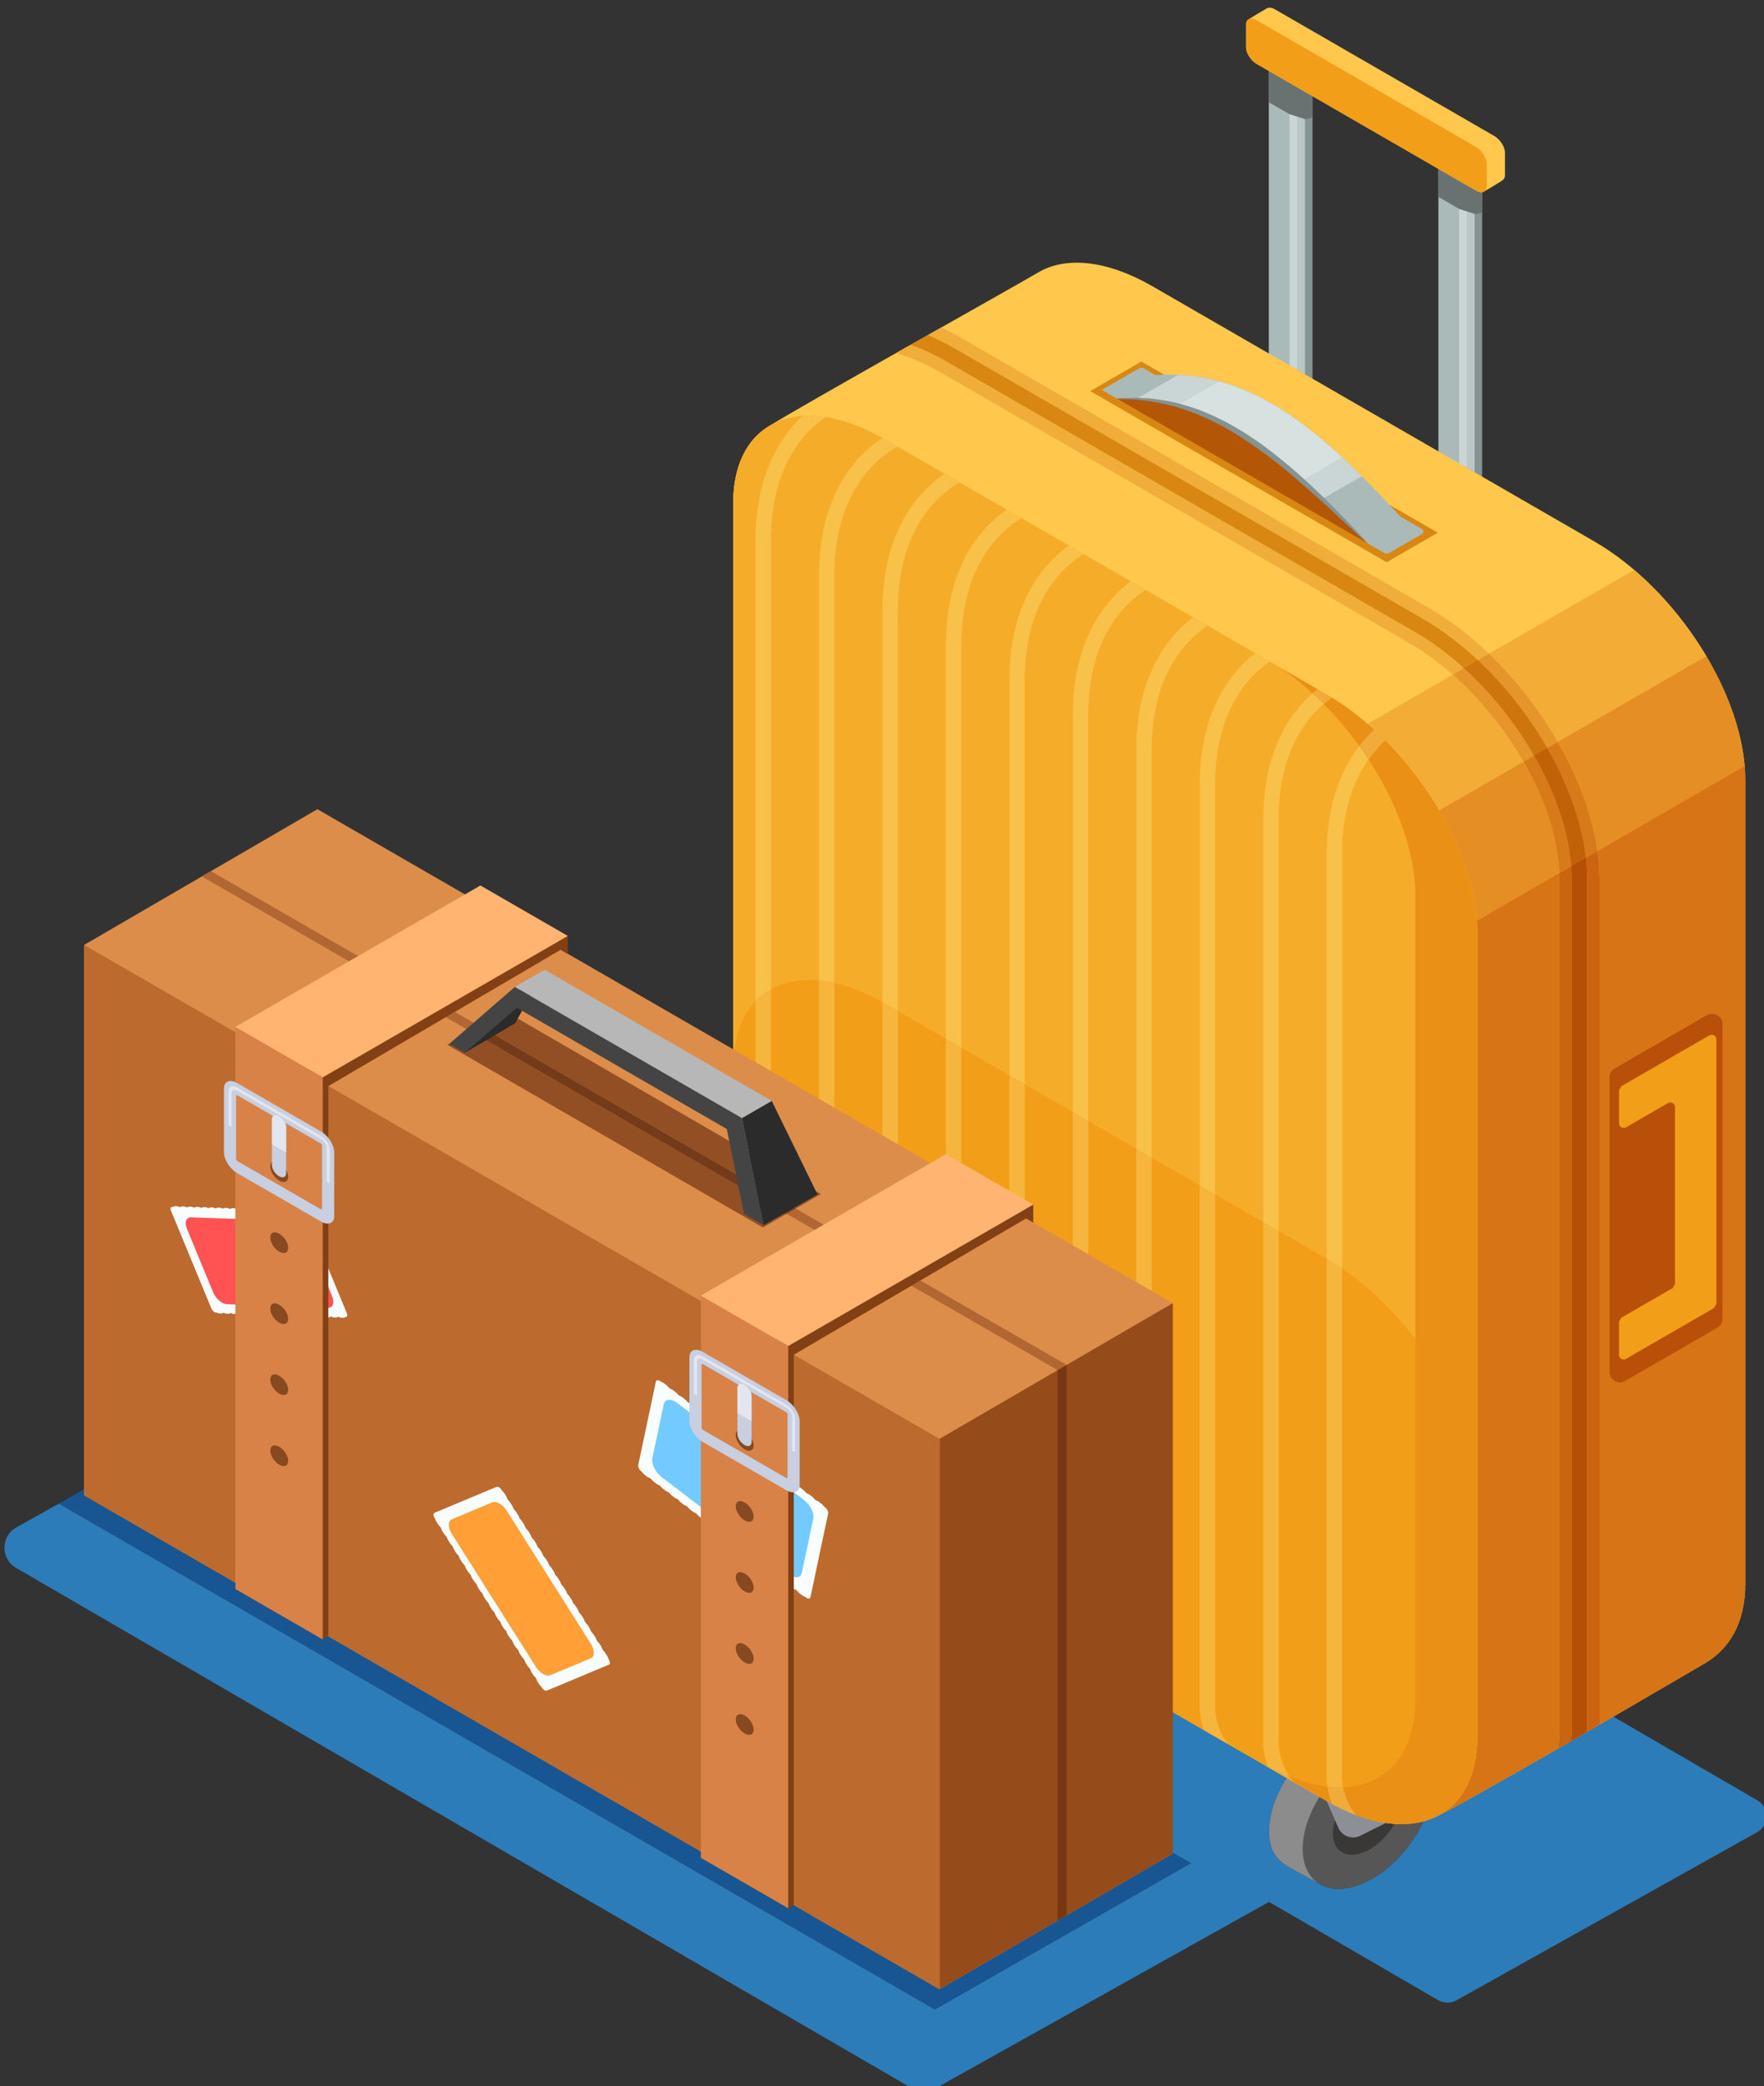 <?xml version="1.0" encoding="UTF-8" standalone="no"?>
<!-- Created with Inkscape (http://www.inkscape.org/) -->

<svg
   xmlns:dc="http://purl.org/dc/elements/1.1/"
   xmlns:cc="http://creativecommons.org/ns#"
   xmlns:rdf="http://www.w3.org/1999/02/22-rdf-syntax-ns#"
   xmlns:svg="http://www.w3.org/2000/svg"
   xmlns="http://www.w3.org/2000/svg"
   xmlns:sodipodi="http://sodipodi.sourceforge.net/DTD/sodipodi-0.dtd"
   xmlns:inkscape="http://www.inkscape.org/namespaces/inkscape"
   width="211.699"
   height="250.346"
   viewBox="0 0 56.012 66.237"
   version="1.1"
   id="svg6005"
   sodipodi:docname="accommodation.svg"
   inkscape:version="0.92.3 (2405546, 2018-03-11)">
  <rect x="0" y="0" width="56.012" height="66.237" fill="#333333" stroke="none"/>
  <defs
     id="defs5999">
    <clipPath
       clipPathUnits="userSpaceOnUse"
       id="clipPath4866">
      <path
         d="m 3281.31,1738.53 -0.18,-0.09 -0.09,0.18 c -16.11,3.42 -31.23,8.91 -44.1,16.47 -12.87,7.56 -22.14,16.29 -27.9,25.65 l -0.27,0.09 0.18,0.09 c -2.16,3.6 -3.87,7.29 -4.95,10.98 -2.97,8.01 -3.42,16.56 -1.26,24.93 3.87,15.03 15.75,28.62 34.47,39.24 22.86,13.05 53.19,20.07 85.5,19.89 13.86,-0.09 27.54,-1.53 40.59,-4.32 h 0.18 l 0.54,-0.27 c 16.38,-3.42 31.32,-9 43.92,-16.38 12.69,-7.38 22.14,-16.11 28.17,-25.92 l 0.36,-0.36 -0.18,-0.54 c 6.57,-10.17 8.46,-21.96 5.49,-33.39 -0.45,-1.62 -0.9,-3.15 -1.53,-4.68 -2.7,-8.37 -8.1,-16.38 -16.11,-23.76 -4.77,-4.41 -10.44,-8.55 -17.1,-12.33 -0.09,0 -0.09,0 -0.09,0 -23.22,-13.23 -53.46,-19.8 -83.79,-19.8 -14.22,0 -28.35,1.44 -41.85,4.32 m 16.56,4.95 c 7.83,-1.08 15.93,-1.62 24.03,-1.62 3.06,0 6.03,0 9.09,0.09 -3.24,3.24 -6.66,6.48 -10.17,9.54 -7.47,-2.88 -15.12,-5.49 -22.95,-8.01 M 3330,1755 c 4.59,-4.05 8.91,-8.28 12.96,-12.42 18.81,2.16 36.9,7.11 51.84,14.4 l -27.18,15.93 c -11.7,-6.48 -24.21,-12.42 -37.62,-17.91 m -81.63,3.33 c 9.72,-5.04 20.61,-9 32.67,-11.79 11.16,3.33 22.23,6.93 32.67,10.89 -9.18,7.38 -19.26,14.4 -30.24,20.88 l -35.1,-19.98 m 43.47,24.66 c 11.34,-6.84 21.87,-14.22 31.23,-22.05 12.78,5.13 24.84,10.71 36.18,16.92 l -37.71,22.05 -29.7,-16.92 m 84.15,-5.31 27.36,-16.02 c 13.14,7.92 22.41,17.64 27,28.26 -8.19,2.79 -16.2,5.58 -23.85,8.64 -9.36,-7.38 -19.53,-14.4 -30.51,-20.88 m -156.87,4.41 c 4.95,-6.93 11.97,-13.41 20.79,-18.99 l 35.19,20.07 c -11.43,6.21 -23.67,12.15 -36.81,17.55 -6.84,-5.94 -13.32,-12.15 -19.17,-18.63 m 110.79,22.59 37.8,-22.14 c 10.71,6.21 20.61,12.87 29.52,19.8 -13.68,5.76 -26.37,12.06 -38.25,18.9 l -29.07,-16.56 m -84.51,1.8 c 13.59,-5.76 26.55,-12.06 38.52,-18.81 l 29.25,17.1 -37.8,22.14 c -10.8,-6.39 -20.79,-13.14 -29.97,-20.43 m -30.96,-16.2 c 4.59,4.77 9.54,9.45 14.67,14.04 -5.76,2.16 -11.79,4.32 -17.91,6.39 -0.9,-6.84 0.18,-13.77 3.24,-20.43 m 198.99,14.13 c 6.21,-2.34 12.69,-4.68 19.35,-6.93 1.35,6.39 1.08,12.78 -0.9,19.08 -0.45,1.26 -0.99,2.61 -1.62,3.96 -5.22,-5.58 -10.89,-10.98 -16.83,-16.11 m -45.99,21.6 c 11.34,-6.48 23.76,-12.42 36.9,-17.91 7.65,6.48 14.76,13.32 21.15,20.34 -4.95,6.84 -11.88,13.14 -20.88,18.81 l -37.17,-21.24 m -83.7,5.67 37.8,-22.14 29.16,16.65 c -11.25,7.02 -21.69,14.49 -31.14,22.41 -12.78,-5.13 -24.66,-10.8 -35.82,-16.92 m -70.83,-13.23 c 7.92,-2.52 15.66,-5.31 23.22,-8.28 9.36,7.65 19.8,14.85 30.96,21.6 l -27.36,16.02 c -13.68,-8.46 -22.59,-18.72 -26.82,-29.34 m 115.92,33.75 c 9.18,-7.56 19.35,-14.67 30.24,-21.33 l 37.08,21.15 c -9.81,5.04 -20.79,8.91 -32.49,11.61 -12.15,-3.51 -23.76,-7.29 -34.83,-11.43 m -80.64,0.36 27.54,-16.2 c 11.16,6.57 23.85,12.78 37.08,18.18 -4.5,4.14 -8.82,8.28 -12.87,12.6 -18.72,-2.16 -36.63,-6.93 -51.75,-14.58 m 63.18,15.57 c 3.33,-3.42 6.84,-6.84 10.53,-9.99 8.01,3.06 16.29,5.94 24.75,8.55 -8.35,1.11 -16.94,1.7 -25.52,1.7 -3.26,0 -6.52,-0.09 -9.76,-0.26 m 101.34,31.05 h -0.72 c -1.98,0.09 -3.87,0.36 -5.76,0.9 -1.8,0.54 -3.51,1.26 -5.04,2.16 -1.35,0.81 -2.61,1.71 -3.51,2.7 -0.9,0.99 -1.71,1.98 -2.16,3.06 -0.54,0.99 -0.81,1.98 -0.99,2.97 -0.09,0.99 0,1.89 0.27,2.61 l 0.72,0.54 5.49,-0.09 0.54,-0.18 0.18,-0.54 v -0.72 -0.99 l 0.54,-1.89 1.17,-1.8 c 0.54,-0.63 1.26,-1.26 2.25,-1.8 0.81,-0.54 1.8,-0.9 2.88,-1.26 0.99,-0.27 2.07,-0.54 3.24,-0.63 h 0.81 l 2.43,0.18 c 1.08,0.27 2.16,0.63 3.06,1.17 1.17,0.63 1.89,1.35 2.07,2.07 l -0.27,2.25 -1.62,2.43 -1.89,2.25 -1.26,1.98 c -0.54,0.9 -0.81,1.8 -0.9,2.79 -0.09,0.99 0.18,2.07 0.81,3.15 0.54,0.99 1.62,2.07 3.24,3.06 1.26,0.72 2.61,1.26 4.14,1.71 1.62,0.54 3.33,0.81 5.13,0.81 l 0.9,0.09 c 1.53,0 3.15,-0.27 4.77,-0.63 2.07,-0.45 4.05,-1.26 6.03,-2.43 1.44,-0.81 2.7,-1.89 3.78,-3.15 1.08,-1.26 1.8,-2.97 2.16,-5.04 l -0.09,-0.36 c 0,-0.18 0.09,-0.36 0.09,-0.54 -0.99,0 -1.89,-0.09 -2.88,-0.18 -0.9,0 -1.89,-0.09 -2.79,-0.18 v 0.09 l -0.72,-0.09 -0.54,0.27 -0.18,0.54 -0.18,0.9 -0.54,1.26 -1.17,1.44 -1.8,1.35 c -1.62,1.08 -3.51,1.62 -5.22,1.62 -2.16,-0.09 -3.96,-0.63 -5.58,-1.53 l -1.71,-1.53 -0.09,-0.9 0.63,-1.26 1.26,-1.62 c 0.72,-0.99 1.53,-1.98 2.25,-3.15 0.81,-1.17 1.35,-2.43 1.62,-3.69 0.09,-0.54 0.18,-1.08 0.09,-1.62 0.09,-0.9 -0.09,-1.89 -0.54,-2.79 -0.54,-1.17 -1.8,-2.34 -3.6,-3.33 -1.62,-0.9 -3.33,-1.53 -5.13,-1.98 -1.53,-0.27 -3.15,-0.45 -4.68,-0.45 -0.36,0 -0.63,0 -0.99,0 m -27.9,13.68 -0.45,-0.18 -0.36,0.09 -4.41,2.52 -0.27,0.54 0.09,0.54 8.01,11.34 -10.35,6.03 c -3.33,-0.72 -6.48,-1.44 -9.81,-2.16 -3.51,-0.81 -6.93,-1.62 -10.35,-2.43 l -0.18,0.09 h -0.18 l -5.13,2.61 -0.36,0.72 0.54,0.63 55.17,12.51 0.63,-0.36 v -0.81 l -0.27,-0.36 c 0.18,0 0.27,0.09 0.36,0.09 -3.69,-5.31 -7.47,-10.62 -11.16,-15.84 -3.78,-5.22 -7.47,-10.44 -11.25,-15.75 l -0.27,0.18 m 6.03,24.03 c -1.98,-0.45 -3.78,-0.9 -5.76,-1.26 l 5.58,-3.33 3.96,5.49 c -1.26,-0.36 -2.52,-0.63 -3.78,-0.9 m -60.12,7.65 -0.09,-0.09 -0.36,-0.09 -0.36,0.09 -4.32,2.52 -0.36,0.63 0.36,0.63 37.08,21.06 0.36,0.18 0.36,-0.18 8.64,-5.04 c 1.26,-0.72 2.43,-1.62 3.51,-2.79 1.17,-1.08 1.98,-2.34 2.52,-3.6 0.27,-0.9 0.45,-1.8 0.36,-2.7 0,-0.63 -0.09,-1.26 -0.27,-1.89 -0.45,-1.26 -1.62,-2.34 -3.42,-3.42 -3.15,-1.8 -6.66,-2.7 -10.44,-2.7 -0.09,0 -0.09,0 -0.18,0 -0.18,0 -0.27,0 -0.45,0 -3.96,0.09 -7.83,1.17 -11.52,3.33 l -5.04,2.97 -16.11,-9.09 -0.27,0.18 m 22.05,12.15 3.24,-1.89 c 1.44,-0.81 2.88,-1.44 4.23,-1.8 1.26,-0.36 2.52,-0.45 3.69,-0.54 1.17,0 2.16,0.18 3.06,0.45 0.9,0.18 1.71,0.54 2.34,0.9 l 1.35,1.35 0.18,1.53 -0.99,1.89 c -0.54,0.63 -1.35,1.26 -2.43,1.89 l -3.96,2.34 -10.71,-6.12"
         id="path4864"
         inkscape:connector-curvature="0"
         style="clip-rule:evenodd" />
    </clipPath>
  </defs>
  <sodipodi:namedview
     id="base"
     pagecolor="#ffffff"
     bordercolor="#666666"
     borderopacity="1.0"
     inkscape:pageopacity="0.0"
     inkscape:pageshadow="2"
     inkscape:zoom="1.7686733"
     inkscape:cx="147.81872"
     inkscape:cy="89.094395"
     inkscape:document-units="px"
     inkscape:current-layer="g5888"
     showgrid="false"
     units="px"
     fit-margin-top="0"
     fit-margin-left="0"
     fit-margin-right="0"
     fit-margin-bottom="0"
     inkscape:window-width="1890"
     inkscape:window-height="1054"
     inkscape:window-x="30"
     inkscape:window-y="0"
     inkscape:window-maximized="1" />
  <g
     inkscape:label="Layer 1"
     inkscape:groupmode="layer"
     id="layer1"
     transform="translate(92.783,13.016)">
    <g
       id="g5888"
       transform="matrix(0.092,0,0,-0.092,38.687,216.393)"
       style="stroke-width:0.383">
      <g
         id="g7712"
         transform="matrix(0.654,0,0,0.654,-388.526,737.109)"
         style="stroke-width:0.586">
        <path
           d="m -1103.481,1582.095 c -2.14,0 -4.27,0.56 -6.18,1.67 l -472.84,274.64 c -8.24,4.79 -8.14,16.73 0.18,21.38 l 25.82,14.43 -3.37,-1.92 462.24,-266.88 135.13,77.16 -9.54,5.51 v 74.17 l 16.3,-9.41 v 0 l 12.83,-7.41 h -0.01 l 21.04,-12.14 v 0 l 9.92,-5.73 c -5.74,-8.99 -9.26,-18.99 -9.26,-28.04 0,-10.63 3.82,-15.47 12.46,-20.18 l 12.91,-6.94 c 3.06,-2.23 6.9,-3.41 11.28,-3.41 4.6,0 9.79,1.3 15.29,4.05 12.56,6.28 23.54,18.54 29.49,31.61 1.76,0.46 3.44,1.04 5.06,1.72 v 0 c 0.04,0.02 0.09,0.04 0.14,0.06 0.63,0.27 1.26,0.56 1.87,0.86 12.73,6.16 57.03,31.63 93.15,52.6 l 75.94,-44.1 c 6.52,-3.79 6.44,-13.24 -0.14,-16.92 l -158.58,-88.65 c -1.48,-0.82 -3.12,-1.23 -4.75,-1.23 -1.7,0 -3.38,0.44 -4.9,1.31 l -89.27,51.85 -176.21,-98.49 c -1.86,-1.05 -3.93,-1.57 -6,-1.57"
           style="fill:#2c7cb9;fill-opacity:1;fill-rule:nonzero;stroke:none;stroke-width:0.586"
           id="path1638"
           inkscape:connector-curvature="0" />
        <path
           d="m -852.781,1753.745 c 0,-16.8 -30.5,-54.15 -37.25,-62.21 -0.76,-0.91 -2.05,-1.15 -3.1,-0.59 l -15.63,8.4 c -8.64,4.71 -12.46,9.55 -12.46,20.18 0,18.9 15.32,41.88 34.22,51.33 18.9,9.45 34.22,1.79 34.22,-17.11"
           style="fill:#8c8c8c;fill-opacity:1;fill-rule:nonzero;stroke:none;stroke-width:0.586"
           id="path1640"
           inkscape:connector-curvature="0" />
        <path
           d="m -835.061,1744.365 c 0,-18.89 -15.32,-41.88 -34.22,-51.32 -18.9,-9.46 -34.22,-1.8 -34.22,17.1 0,18.9 15.32,41.88 34.22,51.33 18.9,9.45 34.22,1.79 34.22,-17.11"
           style="fill:#565656;fill-opacity:1;fill-rule:nonzero;stroke:none;stroke-width:0.586"
           id="path1642"
           inkscape:connector-curvature="0" />
        <path
           d="m -877.501,1707.045 c -5.96,0 -10.06,4.12 -10.06,11.25 0,2.24 0.41,4.6 1.15,6.96 l 1.77,-4.03 c 1.4,-3.18 4.51,-5.05 7.75,-5.05 1.27,0 2.56,0.29 3.77,0.89 l 13.53,6.77 c 1.54,-0.22 3.06,-0.39 4.55,-0.49 -3.33,-5.91 -8.51,-11.24 -14.33,-14.15 -2.92,-1.46 -5.68,-2.15 -8.13,-2.15"
           style="fill:#393837;fill-opacity:1;fill-rule:nonzero;stroke:none;stroke-width:0.586"
           id="path1644"
           inkscape:connector-curvature="0" />
        <path
           d="m -859.191,1724.035 -13.93,-6.97 c -4.32,-2.16 -9.57,-0.26 -11.52,4.16 l -9.85,22.41 51.98,25.99 -12.37,-40.5 c -0.68,-2.21 -2.23,-4.05 -4.31,-5.09"
           style="fill:#8c9096;fill-opacity:1;fill-rule:nonzero;stroke:none;stroke-width:0.586"
           id="path1646"
           inkscape:connector-curvature="0" />
        <path
           d="m -1108.931,1902.535 c 0,-16.81 -30.5,-54.16 -37.25,-62.22 -0.76,-0.91 -2.05,-1.15 -3.1,-0.59 l -15.63,8.4 c -8.63,4.71 -12.46,9.55 -12.46,20.18 0,18.9 15.32,41.88 34.22,51.33 18.9,9.45 34.22,1.8 34.22,-17.1"
           style="fill:#8c8c8c;fill-opacity:1;fill-rule:nonzero;stroke:none;stroke-width:0.586"
           id="path1648"
           inkscape:connector-curvature="0" />
        <path
           d="m -1091.211,1893.155 c 0,-18.9 -15.32,-41.88 -34.22,-51.33 -18.9,-9.45 -34.22,-1.8 -34.22,17.1 0,18.9 15.32,41.88 34.22,51.33 18.9,9.45 34.22,1.79 34.22,-17.1"
           style="fill:#565656;fill-opacity:1;fill-rule:nonzero;stroke:none;stroke-width:0.586"
           id="path1650"
           inkscape:connector-curvature="0" />
        <path
           d="m -1115.341,1872.815 -13.93,-6.96 c -4.32,-2.17 -9.57,-0.27 -11.52,4.16 l -9.85,22.4 51.98,25.99 -12.37,-40.49 c -0.68,-2.22 -2.23,-4.06 -4.31,-5.1"
           style="fill:#8c9096;fill-opacity:1;fill-rule:nonzero;stroke:none;stroke-width:0.586"
           id="path1652"
           inkscape:connector-curvature="0" />
        <path
           d="m -808.801,2597.195 -15.01,8.66 v -192.81 l 15.01,-8.66 v 192.81 m -89.5,-141.14 -15.01,8.67 v 192.81 l 15.01,-8.67 v -192.81"
           style="fill:#859392;fill-opacity:1;fill-rule:nonzero;stroke:none;stroke-width:0.586"
           id="path1654"
           inkscape:connector-curvature="0" />
        <path
           d="m -816.861,2606.025 -15.01,8.66 v -192.81 l 15.01,-8.66 v 156.89 35.92 m -89.5,-141.14 -15.01,8.66 v 192.81 l 15.01,-8.66 v -129.85 -62.96"
           style="fill:#aabab9;fill-opacity:1;fill-rule:nonzero;stroke:none;stroke-width:0.586"
           id="path1656"
           inkscape:connector-curvature="0" />
        <path
           d="m -812.771,2599.485 -4.09,2.36 v 3.41 h 4.09 v -5.77"
           style="fill:#a6d2e8;fill-opacity:1;fill-rule:nonzero;stroke:none;stroke-width:0.586"
           id="path1658"
           inkscape:connector-curvature="0" />
        <path
           d="m -812.771,2436.525 -4.09,2.36 v 162.96 l 4.09,-2.36 v -162.96"
           style="fill:#bbc6c6;fill-opacity:1;fill-rule:nonzero;stroke:none;stroke-width:0.586"
           id="path1660"
           inkscape:connector-curvature="0" />
        <path
           d="m -902.281,2651.165 -4.08,2.36 v 3.41 h 4.08 v -5.77"
           style="fill:#a6d2e8;fill-opacity:1;fill-rule:nonzero;stroke:none;stroke-width:0.586"
           id="path1662"
           inkscape:connector-curvature="0" />
        <path
           d="m -902.281,2488.195 -4.08,2.36 v 162.97 l 4.08,-2.36 v -162.97"
           style="fill:#bbc6c6;fill-opacity:1;fill-rule:nonzero;stroke:none;stroke-width:0.586"
           id="path1664"
           inkscape:connector-curvature="0" />
        <path
           d="m -816.861,2438.885 -4.09,2.36 v 164.01 h 4.09 v -3.41 -31.74 -131.22 m -89.5,51.67 -4.09,2.36 v 164.02 h 4.09 v -3.41 -125.68 -37.29"
           style="fill:#cad6d5;fill-opacity:1;fill-rule:nonzero;stroke:none;stroke-width:0.586"
           id="path1666"
           inkscape:connector-curvature="0" />
        <path
           d="m -898.301,2641.495 -23.07,13.32 v -23.05 l 10.9,-6.28 8.45,-2.68 3.72,0.78 z m 89.5,-68.02 -3.51,-0.74 -8.46,2.68 -11.1,6.41 v 23.04 l 23.07,-13.31 v -18.08"
           style="fill:#687271;fill-opacity:1;fill-rule:nonzero;stroke:none;stroke-width:0.586"
           id="path1668"
           inkscape:connector-curvature="0" />
        <path
           d="m -802.381,2613.975 -115.76,66.83 c -1.69,0.98 -3.2,1.1 -4.23,0.53 -2.03,-1.12 -8.8,-5.17 -9.83,-5.87 -0.76,-0.52 -1.22,-1.48 -1.22,-2.8 v -11.79 c 0,-3.11 2.52,-7.08 5.63,-8.87 l 115.76,-66.84 c 1.67,-0.96 3.16,-1.1 4.19,-0.55 0.9,0.48 7.23,4.31 9.19,5.57 1.03,0.66 1.9,1.45 1.9,3.12 v 11.79 c 0,3.11 -2.52,7.08 -5.63,8.88"
           style="fill:#ffc84d;fill-opacity:1;fill-rule:nonzero;stroke:none;stroke-width:0.586"
           id="path1670"
           inkscape:connector-curvature="0" />
        <path
           d="m -812.031,2585.165 -115.76,66.84 c -3.11,1.79 -5.62,5.76 -5.62,8.87 v 11.79 c 0,3.11 2.51,4.17 5.62,2.38 l 115.76,-66.84 c 3.11,-1.79 5.63,-5.76 5.63,-8.87 v -11.79 c 0,-3.11 -2.52,-4.18 -5.63,-2.38"
           style="fill:#f29e19;fill-opacity:1;fill-rule:nonzero;stroke:none;stroke-width:0.586"
           id="path1672"
           inkscape:connector-curvature="0" />
        <path
           d="m -749.821,2400.175 -232.93,134.48 c -24.05,13.89 -45.73,15.9 -60.27,7.35 -15.74,-9.27 -125.41,-70.57 -142.77,-81.54 -11.41,-7.21 -18.24,-20.98 -18.24,-40.28 v -424.11 c 0,-44.12 35.76,-100.53 79.88,-126 l 232.93,-134.48 c 22.06,-12.74 42.03,-15.33 56.49,-9.22 14.45,6.11 124.7,70.74 143.29,81.58 12.85,7.49 21.51,21.03 21.51,42.11 v 424.11 c 0,44.12 -35.77,100.53 -79.89,126"
           style="fill:#ffc84d;fill-opacity:1;fill-rule:nonzero;stroke:none;stroke-width:0.586"
           id="path1674"
           inkscape:connector-curvature="0" />
        <path
           d="m -1118.041,2499.465 v 0 c 8.01,4.54 16.06,9.09 23.8,13.46 v 0 c -2.31,-1.3 -4.66,-2.63 -7.02,-3.96 v 0 c -0.55,-0.32 -1.11,-0.63 -1.67,-0.95 -4.99,-2.82 -10.07,-5.69 -15.11,-8.55"
           style="fill:#4b9aab;fill-opacity:1;fill-rule:nonzero;stroke:none;stroke-width:0.586"
           id="path1676"
           inkscape:connector-curvature="0" />
        <path
           d="m -824.341,2329.745 c -7.36,6.48 -15.18,12.2 -23.27,16.87 l -247.45,142.86 c -5.89,3.39 -11.79,6.12 -17.53,8.11 l -5.45,1.88 c 5.04,2.86 10.12,5.73 15.11,8.55 -2.49,-1.41 -5.01,-2.83 -7.53,-4.25 6.03,-2.08 12.28,-4.94 18.67,-8.63 l 247.45,-142.86 c 9.05,-5.23 17.77,-11.71 25.93,-19.11 l -5.93,-3.42 m 13.29,7.67 c -9.13,8.56 -18.96,16.02 -29.2,21.93 l -247.45,142.86 c -4.58,2.65 -9.1,4.87 -13.56,6.76 2.36,1.33 4.71,2.66 7.02,3.96 3.32,-1.56 6.62,-3.21 9.81,-5.06 l 247.45,-142.86 c 11.19,-6.46 21.9,-14.71 31.8,-24.2 l -5.87,-3.39"
           style="fill:#f0ad39;fill-opacity:1;fill-rule:nonzero;stroke:none;stroke-width:0.586"
           id="path1678"
           inkscape:connector-curvature="0" />
        <path
           d="m -761.771,1767.045 c 2.82,1.62 5.63,3.25 8.42,4.87 v 450.04 c 0,48.09 -38.98,109.73 -86.9,137.39 l -247.45,142.86 c -4.58,2.65 -9.1,4.87 -13.56,6.76 -3.04,-1.72 -6.11,-3.46 -9.2,-5.2 6.03,-2.08 12.28,-4.94 18.67,-8.63 l 247.45,-142.86 c 45.67,-26.37 82.82,-84.83 82.82,-130.32 v -450.55 c 0,-1.52 -0.17,-2.91 -0.25,-4.36"
           style="fill:#d88812;fill-opacity:1;fill-rule:nonzero;stroke:none;stroke-width:0.586"
           id="path1680"
           inkscape:connector-curvature="0" />
        <path
           d="m -669.931,2274.175 v 0 c 0,0.08 0,0.15 0,0.23 0,-0.08 0,-0.15 0,-0.23 m 0,0.32 v 0.01 c 0,0.04 0,0.09 0,0.13 0,-0.05 0,-0.09 0,-0.14 m -0.01,0.25 c 0,0.01 0,0.02 0,0.03 0,0.03 0,0.06 0,0.09 0,-0.04 0,-0.08 0,-0.12 m 0,0.24 c 0,0.02 0,0.04 0,0.06 0,0.02 0,0.03 0,0.05 0,-0.03 0,-0.07 0,-0.11 m 0,0.25 c 0,0.02 0,0.05 0,0.07 0,0.01 0,0.02 0,0.03 0,-0.03 0,-0.07 0,-0.1 m 0,0.18 v 0 c 0,0.01 0,0.02 0,0.03 0,-0.01 0,-0.02 0,-0.03 m 0,0.09 c 0,0.02 0,0.04 -0.01,0.06 v 0.01 c 0.01,-0.02 0.01,-0.05 0.01,-0.07 m -0.01,0.14 c 0,0.01 0,0.02 0,0.02 0,0.01 0,0.03 0,0.04 0,-0.02 0,-0.04 0,-0.06 m 0,0.17 c 0,0 0,0 0,0.01 0,0 0,0 0,0.01 0,-0.01 0,-0.02 0,-0.02 m 0,0.06 c 0,0.01 0,0.02 0,0.03 0,0.01 0,0.03 0,0.04 0,-0.02 0,-0.05 0,-0.07 m 0,0.19 c 0,0 -0.01,0.01 -0.01,0.02 0,0.02 0,0.04 0,0.06 0,0.01 0,0.02 0,0.03 0,-0.04 0,-0.07 0.01,-0.11 m -0.01,0.25 c 0,0.01 0,0.02 0,0.03 0,0.01 0,0.02 0,0.03 0,0.01 0,0.02 0,0.02 0,-0.03 0,-0.05 0,-0.08 m -0.01,0.24 c 0,0.01 0,0.02 0,0.03 0,-0.01 0,-0.02 0,-0.03 m -0.02,0.63 c 0,0.01 0,0.02 0,0.03 0,-0.01 0,-0.02 0,-0.03 m -0.01,0.23 c 0,0.01 0,0.02 0,0.02 0,0 0,-0.01 0,-0.02"
           style="fill:#4c9aa7;fill-opacity:1;fill-rule:nonzero;stroke:none;stroke-width:0.586"
           id="path1682"
           inkscape:connector-curvature="0" />
        <path
           d="m -831.481,2258.135 c -9.96,16.95 -23.02,32.88 -37.84,45.64 l 44.98,25.97 c 14.71,-12.96 27.61,-28.98 37.34,-45.93 l -44.48,-25.68 m 161.55,16.35 c 0,0.01 0,0.02 0,0.02 v -0.01 -0.01 m -0.01,0.24 c 0,0.02 0,0.03 0,0.05 0,-0.01 0,-0.02 0,-0.03 0,-0.01 0,-0.01 0,-0.02 m 0,0.23 c 0,0.03 0,0.06 0,0.09 0,-0.02 0,-0.04 0,-0.06 0,-0.01 0,-0.02 0,-0.03 m 0,0.23 c 0,0.04 0,0.08 0,0.12 0,-0.02 0,-0.05 0,-0.07 0,-0.02 0,-0.03 0,-0.05 m 0,0.23 c 0,0.05 0,0.1 -0.01,0.15 0.01,-0.02 0.01,-0.04 0.01,-0.06 0,-0.02 0,-0.04 0,-0.06 0,-0.01 0,-0.02 0,-0.03 m -0.01,0.25 c 0,0.05 0,0.1 0,0.16 0,-0.01 0,-0.01 0,-0.01 0,-0.04 0,-0.08 0,-0.11 0,-0.01 0,-0.03 0,-0.04 m 0,0.24 c 0,0.06 0,0.12 -0.01,0.18 0,-0.01 0.01,-0.02 0.01,-0.02 0,-0.04 0,-0.08 0,-0.12 0,-0.01 0,-0.03 0,-0.04 m -0.01,0.24 c 0,0.06 0,0.13 0,0.2 0,-0.01 0,-0.02 0,-0.03 0,-0.05 0,-0.1 0,-0.14 0,-0.01 0,-0.02 0,-0.03 m 0,0.23 c 0,0.07 -0.01,0.15 -0.01,0.22 v -0.01 c 0,-0.01 0,-0.02 0,-0.03 0,-0.05 0.01,-0.1 0.01,-0.16 0,0 0,-0.01 0,-0.02 m -0.01,0.23 c 0,0.08 0,0.16 -0.01,0.23 0.01,-0.07 0.01,-0.15 0.01,-0.23 m -0.01,0.24 c 0,0.08 0,0.16 0,0.23 0,-0.07 0,-0.15 0,-0.23 m 0,0.25 c -0.7,19.84 -8.36,41.91 -20.55,62.42 l -78.35,-45.24 c -9.73,16.93 -22.18,32.99 -36.3,46.53 l 76.56,44.2 c 32.82,-27.97 57.22,-71.42 58.62,-107.57 0,0 0,-0.01 0,-0.02 0.01,-0.06 0.01,-0.13 0.01,-0.2 0,-0.01 0,-0.02 0,-0.03 0,-0.03 0,-0.06 0.01,-0.09"
           style="fill:#f3ad37;fill-opacity:1;fill-rule:nonzero;stroke:none;stroke-width:0.586"
           id="path1684"
           inkscape:connector-curvature="0" />
        <path
           d="m -787.001,2283.815 c -9.73,16.95 -22.63,32.97 -37.34,45.93 l 5.93,3.42 c 14.51,-13.16 27.26,-29.19 36.99,-46.13 l -5.58,-3.22 m 12.54,7.25 c -9.73,16.93 -22.3,32.97 -36.59,46.35 l 5.87,3.39 c 14.12,-13.54 26.57,-29.6 36.3,-46.53 l -5.58,-3.21"
           style="fill:#e59529;fill-opacity:1;fill-rule:nonzero;stroke:none;stroke-width:0.586"
           id="path1686"
           inkscape:connector-curvature="0" />
        <path
           d="m -781.421,2287.035 c -9.73,16.94 -22.48,32.97 -36.99,46.13 l 7.36,4.25 c 14.29,-13.38 26.86,-29.42 36.59,-46.35 l -6.96,-4.03"
           style="fill:#ce760d;fill-opacity:1;fill-rule:nonzero;stroke:none;stroke-width:0.586"
           id="path1688"
           inkscape:connector-curvature="0" />
        <path
           d="m -669.931,2274.405 v 0.01 0.01 c 0,-0.01 0,-0.02 0,-0.02 m 0,0.23 c 0,0 0,0.01 0,0.02 0,0.01 0,0.01 0,0.02 0,-0.01 0,-0.03 0,-0.04 m -0.01,0.23 c 0,0.01 0,0.02 0,0.03 0,0.01 0,0.02 0,0.03 0,-0.02 0,-0.04 0,-0.06 m 0,0.23 c 0,0.02 0,0.04 0,0.05 0,0.01 0,0.02 0,0.03 0,-0.03 0,-0.05 0,-0.08 m 0,0.24 c 0,0.03 0,0.05 0,0.08 0,-0.03 0,-0.05 0,-0.08 m -0.01,0.24 c 0,0.02 0,0.05 0,0.07 0,-0.02 0,-0.04 0,-0.07 m 0,0.26 c 0,0.01 0,0.03 0,0.04 0,-0.01 0,-0.03 0,-0.04"
           style="fill:#4b9292;fill-opacity:1;fill-rule:nonzero;stroke:none;stroke-width:0.586"
           id="path1690"
           inkscape:connector-curvature="0" />
        <path
           d="m -669.931,2274.415 c 0,0.02 0,0.04 0,0.07 0,-0.02 0,-0.04 0,-0.06 v -0.01 m 0,0.24 c 0,0.02 -0.01,0.05 -0.01,0.07 0,-0.02 0.01,-0.03 0.01,-0.05 0,-0.01 0,-0.01 0,-0.02 m -0.01,0.24 c 0,0.02 0,0.04 0,0.06 0,-0.01 0,-0.02 0,-0.03 0,-0.01 0,-0.02 0,-0.03 m 0,0.25 c 0,0.02 0,0.03 0,0.04 v -0.01 c 0,-0.01 0,-0.02 0,-0.03 m -0.03,1.45 v 0.01 -0.01 m -0.01,0.24 c 0,0.01 0,0.01 0,0.01 0,0 0,0 0,-0.01 m 0,0.24 c 0,0.01 0,0.01 0,0.02 0,-0.01 0,-0.01 0,-0.02"
           style="fill:#efa430;fill-opacity:1;fill-rule:nonzero;stroke:none;stroke-width:0.586"
           id="path1692"
           inkscape:connector-curvature="0" />
        <path
           d="m -669.931,2274.175 c 0,0.08 0,0.16 0,0.24 v -0.01 c 0,-0.08 0,-0.15 0,-0.23 m 0,0.33 c 0,0.05 0,0.1 0,0.15 0,-0.01 0,-0.02 0,-0.02 0,-0.04 0,-0.09 0,-0.13 m -0.01,0.27 c 0,0.04 0,0.08 0,0.12 0,-0.01 0,-0.02 0,-0.03 0,-0.03 0,-0.06 0,-0.09 m 0,0.27 c 0,0.03 0,0.07 0,0.1 0,-0.01 0,-0.03 0,-0.05 0,-0.02 0,-0.03 0,-0.05 m 0,0.26 c 0,0.04 0,0.08 0,0.11 v 0 c 0,-0.03 0,-0.05 0,-0.08 0,-0.01 0,-0.02 0,-0.03 m -0.01,0.26 c 0,0.03 0,0.07 0,0.1 0,0 0,-0.01 0,-0.02 0,-0.02 0,-0.05 0,-0.07 v -0.01 m 0,0.26 c 0,0.02 0,0.05 0,0.08 0,-0.01 0,-0.02 0,-0.03 0,-0.01 0,-0.03 0,-0.04 0,-0.01 0,-0.01 0,-0.01 m -0.01,0.26 c 0,0.02 0,0.04 0,0.06 0,-0.02 0,-0.04 0,-0.06 m 0,0.26 c 0,0.01 0,0.02 0,0.03 0,-0.01 0,-0.02 0,-0.03"
           style="fill:#477e69;fill-opacity:1;fill-rule:nonzero;stroke:none;stroke-width:0.586"
           id="path1694"
           inkscape:connector-curvature="0" />
        <path
           d="m -811.591,2199.975 c -1.41,18.67 -8.68,39.06 -19.89,58.16 l 44.48,25.68 c 11.18,-19.46 18.17,-40.13 18.88,-58.74 l -43.47,-25.1 m 63.69,36.77 c -2.68,18.75 -10.15,38.68 -20.98,57.53 l 78.35,45.24 c 12.19,-20.51 19.85,-42.58 20.55,-62.42 0,-0.01 0,-0.01 0,-0.02 0,-0.07 0,-0.15 0,-0.23 0,0 0,0 0,-0.01 0.01,-0.07 0.01,-0.15 0.01,-0.23 v -0.01 c 0,-0.07 0.01,-0.15 0.01,-0.22 0,-0.01 0,-0.02 0,-0.03 0,-0.07 0,-0.14 0,-0.2 0,-0.02 0,-0.04 0,-0.06 0.01,-0.06 0.01,-0.12 0.01,-0.18 0,-0.03 0,-0.06 0,-0.08 0,-0.06 0,-0.11 0,-0.16 0,-0.03 0,-0.07 0,-0.1 0.01,-0.05 0.01,-0.1 0.01,-0.15 0,-0.03 0,-0.07 0,-0.11 0,-0.04 0,-0.08 0,-0.12 0,-0.01 0,-0.02 0,-0.04 0,-0.03 0,-0.07 0,-0.1 0,-0.03 0,-0.06 0,-0.09 0,-0.02 0,-0.04 0,-0.06 0,-0.04 0,-0.08 0,-0.12 0,-0.02 0,-0.03 0,-0.05 0,-0.02 0.01,-0.05 0.01,-0.07 0,-0.05 0,-0.1 0,-0.15 0,0 0,-0.01 0,-0.02 0,-0.03 0,-0.05 0,-0.07 0,-0.08 0,-0.16 0,-0.24 v 0 c 0,2.43 -0.13,4.9 -0.34,7.39 l -77.63,-44.82"
           style="fill:#e48e23;fill-opacity:1;fill-rule:nonzero;stroke:none;stroke-width:0.586"
           id="path1696"
           inkscape:connector-curvature="0" />
        <path
           d="m -768.121,2225.075 c -0.71,18.61 -7.7,39.28 -18.88,58.74 l 5.58,3.22 c 11.04,-19.23 18.2,-39.63 19.63,-58.3 l -6.33,-3.66 m 14.1,8.14 c -2.17,18.73 -9.51,38.84 -20.44,57.85 l 5.58,3.21 c 10.83,-18.85 18.3,-38.78 20.98,-57.53 l -6.12,-3.53"
           style="fill:#d77a1a;fill-opacity:1;fill-rule:nonzero;stroke:none;stroke-width:0.586"
           id="path1698"
           inkscape:connector-curvature="0" />
        <path
           d="m -761.791,2228.735 c -1.43,18.67 -8.59,39.07 -19.63,58.3 l 6.96,4.03 c 10.93,-19.01 18.27,-39.12 20.44,-57.85 l -7.77,-4.48"
           style="fill:#c16108;fill-opacity:1;fill-rule:nonzero;stroke:none;stroke-width:0.586"
           id="path1700"
           inkscape:connector-curvature="0" />
        <path
           d="m -848.521,1723.295 v 0 0"
           style="fill:#d67416;fill-opacity:1;fill-rule:nonzero;stroke:none;stroke-width:0.586"
           id="path1702"
           inkscape:connector-curvature="0" />
        <path
           d="m -848.381,1723.305 v 0 0"
           style="fill:#d67416;fill-opacity:1;fill-rule:nonzero;stroke:none;stroke-width:0.586"
           id="path1704"
           inkscape:connector-curvature="0" />
        <path
           d="m -848.241,1723.315 v 0 0"
           style="fill:#d67416;fill-opacity:1;fill-rule:nonzero;stroke:none;stroke-width:0.586"
           id="path1706"
           inkscape:connector-curvature="0" />
        <path
           d="m -848.111,1723.325 c 0.01,0 0.01,0 0.01,0 0,0 0,0 -0.01,0"
           style="fill:#d67416;fill-opacity:1;fill-rule:nonzero;stroke:none;stroke-width:0.586"
           id="path1708"
           inkscape:connector-curvature="0" />
        <path
           d="m -847.971,1723.335 c 0,0 0.01,0 0.02,0 -0.01,0 -0.02,0 -0.02,0"
           style="fill:#d67416;fill-opacity:1;fill-rule:nonzero;stroke:none;stroke-width:0.586"
           id="path1710"
           inkscape:connector-curvature="0" />
        <path
           d="m -847.831,1723.335 c 0,0.01 0.01,0.01 0.01,0.01 0,0 -0.01,0 -0.01,-0.01"
           style="fill:#d67416;fill-opacity:1;fill-rule:nonzero;stroke:none;stroke-width:0.586"
           id="path1712"
           inkscape:connector-curvature="0" />
        <path
           d="m -847.701,1723.345 c 0.01,0.01 0.01,0.01 0.02,0.01 -0.01,0 -0.01,0 -0.02,-0.01"
           style="fill:#d67416;fill-opacity:1;fill-rule:nonzero;stroke:none;stroke-width:0.586"
           id="path1714"
           inkscape:connector-curvature="0" />
        <path
           d="m -847.561,1723.355 c 0,0.01 0.01,0.01 0.02,0.01 -0.01,0 -0.01,0 -0.02,-0.01"
           style="fill:#d67416;fill-opacity:1;fill-rule:nonzero;stroke:none;stroke-width:0.586"
           id="path1716"
           inkscape:connector-curvature="0" />
        <path
           d="m -847.421,1723.375 c 0,0 0.01,0 0.02,0 -0.01,0 -0.02,0 -0.02,0"
           style="fill:#d67416;fill-opacity:1;fill-rule:nonzero;stroke:none;stroke-width:0.586"
           id="path1718"
           inkscape:connector-curvature="0" />
        <path
           d="m -846.741,1723.425 c 0,0.01 0.01,0.01 0.02,0.01 -0.01,0 -0.02,0 -0.02,-0.01"
           style="fill:#d67416;fill-opacity:1;fill-rule:nonzero;stroke:none;stroke-width:0.586"
           id="path1720"
           inkscape:connector-curvature="0" />
        <path
           d="m -846.611,1723.445 c 0.01,0 0.02,0 0.03,0 -0.01,0 -0.02,0 -0.03,0"
           style="fill:#d67416;fill-opacity:1;fill-rule:nonzero;stroke:none;stroke-width:0.586"
           id="path1722"
           inkscape:connector-curvature="0" />
        <path
           d="m -846.201,1723.485 c 0.01,0 0.01,0 0.02,0 -0.01,0 -0.01,0 -0.02,0"
           style="fill:#d67416;fill-opacity:1;fill-rule:nonzero;stroke:none;stroke-width:0.586"
           id="path1724"
           inkscape:connector-curvature="0" />
        <path
           d="m -846.061,1723.495 c 0,0 0.01,0.01 0.02,0.01 -0.01,-0.01 -0.02,-0.01 -0.02,-0.01"
           style="fill:#d67416;fill-opacity:1;fill-rule:nonzero;stroke:none;stroke-width:0.586"
           id="path1726"
           inkscape:connector-curvature="0" />
        <path
           d="m -845.921,1723.515 c 0,0 0,0 0.01,0 -0.01,0 -0.01,0 -0.01,0"
           style="fill:#d67416;fill-opacity:1;fill-rule:nonzero;stroke:none;stroke-width:0.586"
           id="path1728"
           inkscape:connector-curvature="0" />
        <path
           d="m -845.791,1723.525 c 0.01,0 0.01,0.01 0.01,0.01 l -0.01,-0.01"
           style="fill:#d67416;fill-opacity:1;fill-rule:nonzero;stroke:none;stroke-width:0.586"
           id="path1730"
           inkscape:connector-curvature="0" />
        <path
           d="m -845.121,1723.615 c 0.01,0 0.01,0 0.01,0 0,0 0,0 -0.01,0"
           style="fill:#d67416;fill-opacity:1;fill-rule:nonzero;stroke:none;stroke-width:0.586"
           id="path1732"
           inkscape:connector-curvature="0" />
        <path
           d="m -844.981,1723.625 c 0,0 0,0.01 0.01,0.01 -0.01,0 -0.01,-0.01 -0.01,-0.01"
           style="fill:#d67416;fill-opacity:1;fill-rule:nonzero;stroke:none;stroke-width:0.586"
           id="path1734"
           inkscape:connector-curvature="0" />
        <path
           d="m -844.721,1723.665 c 0,0 0.01,0 0.02,0 -0.01,0 -0.02,0 -0.02,0"
           style="fill:#d67416;fill-opacity:1;fill-rule:nonzero;stroke:none;stroke-width:0.586"
           id="path1736"
           inkscape:connector-curvature="0" />
        <path
           d="m -843.121,1723.915 v 0 0"
           style="fill:#d67416;fill-opacity:1;fill-rule:nonzero;stroke:none;stroke-width:0.586"
           id="path1738"
           inkscape:connector-curvature="0" />
        <path
           d="m -842.991,1723.945 v 0 0"
           style="fill:#d67416;fill-opacity:1;fill-rule:nonzero;stroke:none;stroke-width:0.586"
           id="path1740"
           inkscape:connector-curvature="0" />
        <path
           d="m -842.871,1723.965 c 0.01,0 0.02,0 0.03,0 -0.01,0 -0.02,0 -0.03,0"
           style="fill:#d67416;fill-opacity:1;fill-rule:nonzero;stroke:none;stroke-width:0.586"
           id="path1742"
           inkscape:connector-curvature="0" />
        <path
           d="m -842.731,1723.985 c 0.01,0.01 0.01,0.01 0.02,0.01 -0.01,0 -0.02,0 -0.02,-0.01"
           style="fill:#d67416;fill-opacity:1;fill-rule:nonzero;stroke:none;stroke-width:0.586"
           id="path1744"
           inkscape:connector-curvature="0" />
        <path
           d="m -842.611,1724.015 c 0.02,0 0.03,0 0.05,0.01 -0.02,-0.01 -0.03,-0.01 -0.05,-0.01"
           style="fill:#d67416;fill-opacity:1;fill-rule:nonzero;stroke:none;stroke-width:0.586"
           id="path1746"
           inkscape:connector-curvature="0" />
        <path
           d="m -842.221,1724.085 c 0.01,0.01 0.03,0.01 0.04,0.01 -0.01,0 -0.03,0 -0.04,-0.01"
           style="fill:#d67416;fill-opacity:1;fill-rule:nonzero;stroke:none;stroke-width:0.586"
           id="path1748"
           inkscape:connector-curvature="0" />
        <path
           d="m -842.101,1724.115 c 0.02,0 0.04,0.01 0.05,0.01 -0.01,0 -0.03,-0.01 -0.05,-0.01"
           style="fill:#d67416;fill-opacity:1;fill-rule:nonzero;stroke:none;stroke-width:0.586"
           id="path1750"
           inkscape:connector-curvature="0" />
        <path
           d="m -841.841,1724.165 c 0.02,0.01 0.03,0.01 0.05,0.01 -0.02,0 -0.03,0 -0.05,-0.01"
           style="fill:#d67416;fill-opacity:1;fill-rule:nonzero;stroke:none;stroke-width:0.586"
           id="path1752"
           inkscape:connector-curvature="0" />
        <path
           d="m -841.711,1724.195 c 0.02,0 0.03,0.01 0.05,0.01 -0.02,0 -0.03,-0.01 -0.05,-0.01"
           style="fill:#d67416;fill-opacity:1;fill-rule:nonzero;stroke:none;stroke-width:0.586"
           id="path1754"
           inkscape:connector-curvature="0" />
        <path
           d="m -841.201,1724.305 c 0.02,0.01 0.03,0.01 0.05,0.01 -0.02,0 -0.04,0 -0.05,-0.01"
           style="fill:#d67416;fill-opacity:1;fill-rule:nonzero;stroke:none;stroke-width:0.586"
           id="path1756"
           inkscape:connector-curvature="0" />
        <path
           d="m -841.081,1724.335 c 0.02,0 0.04,0.01 0.06,0.01 -0.02,0 -0.04,-0.01 -0.06,-0.01"
           style="fill:#d67416;fill-opacity:1;fill-rule:nonzero;stroke:none;stroke-width:0.586"
           id="path1758"
           inkscape:connector-curvature="0" />
        <path
           d="m -840.951,1724.365 c 0.02,0 0.03,0.01 0.05,0.01 -0.02,0 -0.03,-0.01 -0.05,-0.01"
           style="fill:#d67416;fill-opacity:1;fill-rule:nonzero;stroke:none;stroke-width:0.586"
           id="path1760"
           inkscape:connector-curvature="0" />
        <path
           d="m -840.451,1724.485 c 0.02,0 0.04,0.01 0.06,0.01 -0.02,0 -0.04,-0.01 -0.06,-0.01"
           style="fill:#d67416;fill-opacity:1;fill-rule:nonzero;stroke:none;stroke-width:0.586"
           id="path1762"
           inkscape:connector-curvature="0" />
        <path
           d="m -840.201,1724.545 c 0.02,0.01 0.04,0.01 0.06,0.02 -0.02,-0.01 -0.04,-0.01 -0.06,-0.02"
           style="fill:#d67416;fill-opacity:1;fill-rule:nonzero;stroke:none;stroke-width:0.586"
           id="path1764"
           inkscape:connector-curvature="0" />
        <path
           d="m -840.081,1724.575 c 0.02,0.01 0.05,0.01 0.07,0.02 -0.03,-0.01 -0.05,-0.01 -0.07,-0.02"
           style="fill:#d67416;fill-opacity:1;fill-rule:nonzero;stroke:none;stroke-width:0.586"
           id="path1766"
           inkscape:connector-curvature="0" />
        <path
           d="m -839.951,1724.615 c 0.02,0 0.04,0.01 0.06,0.01 -0.02,0 -0.04,-0.01 -0.06,-0.01"
           style="fill:#d67416;fill-opacity:1;fill-rule:nonzero;stroke:none;stroke-width:0.586"
           id="path1768"
           inkscape:connector-curvature="0" />
        <path
           d="m -839.581,1724.705 c 0.02,0.01 0.04,0.02 0.06,0.02 -0.02,0 -0.04,-0.01 -0.06,-0.02"
           style="fill:#d67416;fill-opacity:1;fill-rule:nonzero;stroke:none;stroke-width:0.586"
           id="path1770"
           inkscape:connector-curvature="0" />
        <path
           d="m -839.461,1724.745 c 0.02,0 0.04,0.01 0.07,0.02 -0.03,-0.01 -0.05,-0.02 -0.07,-0.02"
           style="fill:#d67416;fill-opacity:1;fill-rule:nonzero;stroke:none;stroke-width:0.586"
           id="path1772"
           inkscape:connector-curvature="0" />
        <path
           d="m -839.211,1724.815 c 0.02,0 0.04,0.01 0.06,0.01 -0.02,0 -0.04,-0.01 -0.06,-0.01"
           style="fill:#d67416;fill-opacity:1;fill-rule:nonzero;stroke:none;stroke-width:0.586"
           id="path1774"
           inkscape:connector-curvature="0" />
        <path
           d="m -839.091,1724.845 c 0.02,0.01 0.04,0.01 0.07,0.02 -0.02,-0.01 -0.05,-0.01 -0.07,-0.02"
           style="fill:#d67416;fill-opacity:1;fill-rule:nonzero;stroke:none;stroke-width:0.586"
           id="path1776"
           inkscape:connector-curvature="0" />
        <path
           d="m -838.971,1724.875 c 0.02,0.01 0.05,0.02 0.07,0.02 -0.02,0 -0.05,-0.01 -0.07,-0.02"
           style="fill:#d67416;fill-opacity:1;fill-rule:nonzero;stroke:none;stroke-width:0.586"
           id="path1778"
           inkscape:connector-curvature="0" />
        <path
           d="m -838.851,1724.915 c 0.02,0.01 0.05,0.01 0.07,0.02 -0.02,-0.01 -0.05,-0.01 -0.07,-0.02"
           style="fill:#d67416;fill-opacity:1;fill-rule:nonzero;stroke:none;stroke-width:0.586"
           id="path1780"
           inkscape:connector-curvature="0" />
        <path
           d="m -838.621,1724.985 c 0.03,0.01 0.06,0.02 0.09,0.02 -0.03,0 -0.06,-0.01 -0.09,-0.02"
           style="fill:#d67416;fill-opacity:1;fill-rule:nonzero;stroke:none;stroke-width:0.586"
           id="path1782"
           inkscape:connector-curvature="0" />
        <path
           d="m -838.381,1725.055 c 0.03,0.01 0.06,0.02 0.1,0.03 -0.04,-0.01 -0.07,-0.02 -0.1,-0.03"
           style="fill:#d67416;fill-opacity:1;fill-rule:nonzero;stroke:none;stroke-width:0.586"
           id="path1784"
           inkscape:connector-curvature="0" />
        <path
           d="m -838.271,1725.085 c 0.04,0.02 0.07,0.03 0.11,0.04 -0.04,-0.01 -0.07,-0.02 -0.11,-0.04"
           style="fill:#d67416;fill-opacity:1;fill-rule:nonzero;stroke:none;stroke-width:0.586"
           id="path1786"
           inkscape:connector-curvature="0" />
        <path
           d="m -838.161,1725.125 c 1.23,0.38 2.42,0.82 3.57,1.31 -0.05,-0.02 -0.1,-0.04 -0.14,-0.06 v 0 c -1.11,-0.47 -2.25,-0.89 -3.43,-1.25"
           style="fill:#d67416;fill-opacity:1;fill-rule:nonzero;stroke:none;stroke-width:0.586"
           id="path1788"
           inkscape:connector-curvature="0" />
        <path
           d="m -869.451,1726.025 c -6.5,1.92 -13.34,4.83 -20.41,8.79 -0.45,0.26 -0.9,0.51 -1.36,0.78 0.14,-0.08 0.28,-0.16 0.42,-0.24 7.4,-4.24 14.56,-7.33 21.35,-9.33"
           style="fill:#d67416;fill-opacity:1;fill-rule:nonzero;stroke:none;stroke-width:0.586"
           id="path1790"
           inkscape:connector-curvature="0" />
        <path
           d="m -832.721,1727.295 c 13.27,6.6 21.39,21.04 21.39,42.06 v 424.1 c 0,2.15 -0.09,4.32 -0.26,6.52 l 43.47,25.1 c 0.04,-1.05 0.06,-2.09 0.06,-3.12 v -450.55 l -0.13,-2.45 -0.34,-5.81 c 3.97,2.29 7.96,4.59 11.93,6.89 1.09,0.62 2.17,1.25 3.25,1.88 v 0 c 2.2,1.27 4.38,2.53 6.54,3.78 v 446.26 c 0,4.82 -0.37,9.76 -1.09,14.79 l 77.63,44.82 c 0.21,-2.49 0.34,-4.96 0.34,-7.39 v -424.11 c 0,-21.08 -8.66,-34.62 -21.51,-42.11 -17.89,-10.44 -120.73,-70.72 -141.28,-80.66 m 145.26,423.61 c -0.95,0 -1.92,-0.24 -2.84,-0.77 l -48.55,-28.04 c -1.76,-1.01 -2.85,-2.89 -2.85,-4.92 v -155.26 c 0,-3.32 2.73,-5.7 5.7,-5.7 0.95,0 1.92,0.24 2.84,0.77 l 48.56,28.03 c 1.76,1.02 2.84,2.9 2.84,4.93 v 155.26 c 0,3.32 -2.72,5.7 -5.7,5.7"
           style="fill:#d67416;fill-opacity:1;fill-rule:nonzero;stroke:none;stroke-width:0.586"
           id="path1792"
           inkscape:connector-curvature="0" />
        <path
           d="m -768.531,1763.145 0.34,5.81 0.13,2.45 v 450.55 c 0,1.03 -0.02,2.07 -0.06,3.12 l 6.33,3.66 c 0.18,-2.29 0.27,-4.55 0.27,-6.78 v -450.55 c 0,-1.52 -0.17,-2.91 -0.25,-4.36 1.73,1 3.45,1.99 5.17,2.99 -3.97,-2.3 -7.96,-4.6 -11.93,-6.89 m 15.18,8.77 v 450.04 c 0,3.68 -0.23,7.44 -0.67,11.26 l 6.12,3.53 c 0.72,-5.03 1.09,-9.97 1.09,-14.79 v -446.26 c -2.16,-1.25 -4.34,-2.51 -6.54,-3.78"
           style="fill:#ca6410;fill-opacity:1;fill-rule:nonzero;stroke:none;stroke-width:0.586"
           id="path1794"
           inkscape:connector-curvature="0" />
        <path
           d="m -761.771,1767.045 c 0.08,1.45 0.25,2.84 0.25,4.36 v 450.55 c 0,2.23 -0.09,4.49 -0.27,6.78 l 7.77,4.48 c 0.44,-3.82 0.67,-7.58 0.67,-11.26 v -450.04 c -1.08,-0.63 -2.16,-1.26 -3.25,-1.88 -1.72,-1 -3.44,-1.99 -5.17,-2.99"
           style="fill:#b54f05;fill-opacity:1;fill-rule:nonzero;stroke:none;stroke-width:0.586"
           id="path1796"
           inkscape:connector-curvature="0" />
        <path
           d="m -891.221,1735.595 -232.93,134.48 c -44.12,25.47 -79.88,81.88 -79.88,126 v 424.11 c 0,44.11 35.76,59.23 79.88,33.76 l 232.93,-134.48 c 44.12,-25.47 79.88,-81.89 79.88,-126.01 v -424.1 c 0,-44.12 -35.76,-59.24 -79.88,-33.76"
           style="fill:#f29e19;fill-opacity:1;fill-rule:nonzero;stroke:none;stroke-width:0.586"
           id="path1798"
           inkscape:connector-curvature="0" />
        <path
           d="m -851.331,1723.215 v 0 c 0.52,0 1.04,0.01 1.55,0.03 0.01,0 0.01,0 0.01,0 0.04,0 0.09,0 0.13,0 0.01,0 0.02,0 0.02,0 0.04,0 0.08,0 0.12,0.01 0.01,0 0.02,0 0.03,0 0.03,0 0.07,0 0.1,0 0.02,0 0.03,0 0.05,0 0.03,0 0.06,0.01 0.09,0.01 0.02,0 0.03,0 0.05,0 0.03,0 0.06,0 0.09,0 0.02,0 0.04,0 0.06,0.01 0.02,0 0.05,0 0.07,0 0.02,0 0.05,0 0.07,0 0.02,0 0.05,0 0.07,0.01 0.02,0 0.05,0 0.07,0 0.02,0 0.04,0 0.07,0 0.02,0 0.05,0.01 0.07,0.01 0.02,0 0.04,0 0.06,0 0.01,0 0.02,0 0.03,0 -0.93,-0.05 -1.86,-0.08 -2.81,-0.08 m 2.81,0.08 c 0.02,0 0.04,0 0.06,0 0.01,0.01 0.03,0.01 0.04,0.01 0.01,0 0.03,0 0.04,0 -0.05,0 -0.09,-0.01 -0.14,-0.01 m 0.14,0.01 c 0.02,0 0.04,0 0.06,0 0.01,0 0.02,0 0.04,0.01 0.01,0 0.02,0 0.04,0 -0.05,-0.01 -0.09,-0.01 -0.14,-0.01 m 0.14,0.01 c 0.02,0 0.04,0 0.06,0 0.01,0 0.02,0 0.03,0 0.02,0 0.03,0.01 0.04,0.01 -0.04,-0.01 -0.08,-0.01 -0.13,-0.01 m 0.14,0.01 c 0.02,0 0.04,0 0.06,0 0.01,0 0.02,0 0.03,0 0.01,0 0.02,0 0.04,0.01 -0.04,-0.01 -0.09,-0.01 -0.13,-0.01 m 0.15,0.01 c 0.02,0 0.03,0 0.05,0 0.01,0 0.01,0 0.02,0 0.01,0 0.03,0 0.05,0 -0.04,0 -0.08,0 -0.12,0 m 0.13,0.01 c 0.02,0 0.04,0 0.06,0 h 0.01 c 0.02,0 0.04,0 0.05,0 -0.04,0 -0.08,0 -0.12,0 m 0.14,0.01 c 0.04,0 0.08,0 0.12,0 -0.04,0 -0.08,0 -0.12,0 m 0.14,0.01 c 0.04,0 0.08,0 0.12,0.01 -0.04,-0.01 -0.08,-0.01 -0.12,-0.01 m 0.14,0.01 c 0.04,0 0.07,0 0.11,0.01 -0.03,-0.01 -0.07,-0.01 -0.11,-0.01 m 0.13,0.01 c 0.04,0 0.08,0 0.12,0.01 -0.04,-0.01 -0.08,-0.01 -0.12,-0.01 m 0.14,0.01 c 0.04,0 0.08,0.01 0.12,0.01 -0.04,0 -0.08,-0.01 -0.12,-0.01 m 0.13,0.01 c 0.04,0 0.08,0.01 0.12,0.01 -0.04,0 -0.08,-0.01 -0.12,-0.01 m 0.14,0.01 c 0.04,0.01 0.08,0.01 0.12,0.01 -0.04,0 -0.08,0 -0.12,-0.01 m 0.14,0.02 c 0.04,0 0.07,0 0.11,0.01 -0.04,-0.01 -0.07,-0.01 -0.11,-0.01 m 0.14,0.01 c 0.03,0 0.07,0.01 0.11,0.01 -0.04,0 -0.08,-0.01 -0.11,-0.01 m 0.13,0.01 c 0.04,0.01 0.08,0.01 0.12,0.01 -0.04,0 -0.08,0 -0.12,-0.01 m 0.14,0.02 c 0.03,0 0.07,0.01 0.11,0.01 -0.04,0 -0.08,-0.01 -0.11,-0.01 m 0.13,0.01 c 0.04,0.01 0.08,0.01 0.12,0.01 -0.04,0 -0.08,0 -0.12,-0.01 m 0.14,0.02 c 0.04,0 0.08,0 0.12,0.01 -0.04,-0.01 -0.08,-0.01 -0.12,-0.01 m 0.13,0.01 c 0.04,0 0.08,0.01 0.12,0.01 -0.04,0 -0.08,-0.01 -0.12,-0.01 m 0.13,0.02 c 0.05,0 0.09,0.01 0.13,0.01 -0.04,0 -0.08,-0.01 -0.13,-0.01 m 0.14,0.01 c 0.04,0.01 0.08,0.01 0.12,0.02 -0.04,-0.01 -0.08,-0.01 -0.12,-0.02 m 0.13,0.02 c 0.09,0.01 0.17,0.02 0.26,0.03 -0.09,-0.01 -0.17,-0.02 -0.26,-0.03 m 0.27,0.03 c 0.04,0.01 0.08,0.01 0.12,0.02 -0.04,-0.01 -0.08,-0.01 -0.12,-0.02 m 0.13,0.02 c 0.04,0 0.08,0.01 0.13,0.01 -0.05,0 -0.09,-0.01 -0.13,-0.01 m 0.14,0.02 c 0.08,0.01 0.16,0.02 0.25,0.03 -0.09,-0.01 -0.17,-0.02 -0.25,-0.03 m 0.27,0.03 c 0.53,0.08 1.05,0.16 1.58,0.25 -0.52,-0.09 -1.05,-0.17 -1.58,-0.25 m 1.58,0.25 c 0.04,0.01 0.09,0.02 0.13,0.03 -0.04,-0.01 -0.08,-0.02 -0.13,-0.03 m 0.13,0.03 c 0.04,0 0.08,0.01 0.12,0.02 -0.04,-0.01 -0.08,-0.02 -0.12,-0.02 m 0.15,0.02 c 0.03,0.01 0.07,0.02 0.11,0.02 -0.04,0 -0.08,-0.01 -0.11,-0.02 m 0.13,0.03 c 0.03,0.01 0.07,0.01 0.1,0.02 -0.03,-0.01 -0.07,-0.01 -0.1,-0.02 m 0.15,0.03 c 0.03,0 0.05,0.01 0.08,0.01 -0.03,0 -0.05,-0.01 -0.08,-0.01 m 0.12,0.02 c 0.03,0.01 0.06,0.01 0.09,0.02 -0.03,-0.01 -0.06,-0.01 -0.09,-0.02 m 0.13,0.03 c 0.03,0 0.06,0.01 0.09,0.01 -0.03,0 -0.06,-0.01 -0.09,-0.01 m 0.13,0.02 c 0.03,0.01 0.06,0.01 0.08,0.02 -0.02,-0.01 -0.05,-0.01 -0.08,-0.02 m 0.13,0.03 c 0.03,0 0.06,0.01 0.08,0.02 -0.02,-0.01 -0.05,-0.02 -0.08,-0.02 m 0.13,0.03 c 0.03,0 0.05,0.01 0.08,0.01 -0.03,0 -0.05,-0.01 -0.08,-0.01 m 0.13,0.02 c 0.03,0.01 0.05,0.01 0.08,0.02 -0.03,-0.01 -0.05,-0.01 -0.08,-0.02 m 0.13,0.03 c 0.02,0.01 0.05,0.01 0.07,0.02 -0.02,-0.01 -0.05,-0.01 -0.07,-0.02 m 0.13,0.03 c 0.02,0 0.05,0.01 0.07,0.01 -0.02,0 -0.05,-0.01 -0.07,-0.01 m 0.12,0.03 c 0.03,0 0.05,0.01 0.08,0.01 -0.03,0 -0.05,-0.01 -0.08,-0.01 m 0.13,0.02 c 0.03,0.01 0.05,0.02 0.08,0.02 -0.03,0 -0.05,-0.01 -0.08,-0.02 m 0.13,0.03 c 0.02,0.01 0.05,0.01 0.07,0.02 -0.02,-0.01 -0.05,-0.01 -0.07,-0.02 m 0.13,0.03 c 0.02,0.01 0.05,0.01 0.07,0.02 -0.02,-0.01 -0.05,-0.01 -0.07,-0.02 m 0.12,0.03 c 0.03,0.01 0.05,0.01 0.08,0.02 -0.03,-0.01 -0.05,-0.01 -0.08,-0.02 m 0.13,0.03 c 0.02,0.01 0.05,0.01 0.07,0.02 -0.02,-0.01 -0.05,-0.01 -0.07,-0.02 m 0.12,0.03 c 0.03,0.01 0.05,0.01 0.07,0.02 -0.02,-0.01 -0.04,-0.01 -0.07,-0.02 m 0.13,0.03 c 0.03,0.01 0.05,0.01 0.07,0.02 -0.02,-0.01 -0.04,-0.01 -0.07,-0.02 m 0.13,0.03 c 0.02,0.01 0.04,0.01 0.06,0.02 -0.02,-0.01 -0.04,-0.01 -0.06,-0.02 m 0.12,0.03 c 0.03,0.01 0.05,0.02 0.07,0.02 -0.02,0 -0.05,-0.01 -0.07,-0.02 m 0.13,0.04 c 0.02,0 0.04,0.01 0.06,0.01 -0.02,0 -0.04,-0.01 -0.06,-0.01 m 0.13,0.03 c 0.02,0 0.04,0.01 0.06,0.02 -0.02,-0.01 -0.04,-0.02 -0.06,-0.02 m 0.12,0.03 c 0.02,0.01 0.04,0.01 0.06,0.02 -0.02,-0.01 -0.04,-0.01 -0.06,-0.02 m 0.12,0.03 c 0.02,0.01 0.05,0.02 0.07,0.02 -0.02,0 -0.05,-0.01 -0.07,-0.02 m 0.13,0.04 c 0.02,0 0.04,0.01 0.06,0.01 -0.02,0 -0.04,-0.01 -0.06,-0.01 m 0.12,0.03 c 0.02,0.01 0.04,0.01 0.06,0.02 -0.02,-0.01 -0.04,-0.01 -0.06,-0.02 m 0.13,0.04 c 0.02,0 0.03,0.01 0.05,0.01 -0.01,0 -0.04,-0.01 -0.05,-0.01 m 0.12,0.03 c 0.02,0 0.04,0.01 0.06,0.02 -0.02,-0.01 -0.04,-0.01 -0.06,-0.02 m 0.12,0.03 c 0.02,0.01 0.04,0.01 0.06,0.02 -0.02,-0.01 -0.04,-0.01 -0.06,-0.02 m 0.13,0.04 c 0.01,0 0.03,0.01 0.05,0.01 -0.02,0 -0.03,-0.01 -0.05,-0.01 m 0.12,0.03 c 0.02,0.01 0.03,0.01 0.05,0.02 -0.02,-0.01 -0.03,-0.01 -0.05,-0.02 m 0.12,0.04 c 0.02,0.01 0.04,0.01 0.05,0.02 -0.01,-0.01 -0.03,-0.01 -0.05,-0.02 m 0.13,0.04 c 0.01,0 0.02,0 0.03,0.01 -0.01,-0.01 -0.02,-0.01 -0.03,-0.01 m 0.12,0.03 c 0.01,0.01 0.02,0.01 0.03,0.01 -0.01,0 -0.02,0 -0.03,-0.01 m 0.12,0.04 c 0.01,0 0.02,0.01 0.03,0.01 -0.01,0 -0.02,-0.01 -0.03,-0.01 m 0.13,0.04 h 0.01 -0.01 m 0.12,0.04 v 0 0"
           style="fill:#f5b640;fill-opacity:1;fill-rule:nonzero;stroke:none;stroke-width:0.586"
           id="path1800"
           inkscape:connector-curvature="0" />
        <path
           d="m -834.591,1726.435 c 0.09,0.04 0.19,0.09 0.3,0.13 0.49,0.22 0.97,0.44 1.44,0.67 0.05,0.02 0.09,0.04 0.13,0.06 -0.61,-0.3 -1.24,-0.59 -1.87,-0.86"
           style="fill:#2a7199;fill-opacity:1;fill-rule:nonzero;stroke:none;stroke-width:0.586"
           id="path1802"
           inkscape:connector-curvature="0" />
        <path
           d="m -869.321,2303.775 c -6.96,6 -14.3,11.3 -21.9,15.69 l -23.7,13.68 -0.01,0.01 23.71,-13.69 c 7.6,-4.39 14.95,-9.69 21.9,-15.69 v 0"
           style="fill:#f5b640;fill-opacity:1;fill-rule:nonzero;stroke:none;stroke-width:0.586"
           id="path1804"
           inkscape:connector-curvature="0" />
        <path
           d="m -831.491,2258.135 c -9.95,16.95 -23.01,32.87 -37.83,45.64 v 0 c 14.82,-12.76 27.88,-28.69 37.84,-45.64 h -0.01"
           style="fill:#ea9e2d;fill-opacity:1;fill-rule:nonzero;stroke:none;stroke-width:0.586"
           id="path1806"
           inkscape:connector-curvature="0" />
        <path
           d="m -811.591,2199.975 c -1.41,18.67 -8.68,39.06 -19.9,58.16 h 0.01 c 11.21,-19.1 18.48,-39.49 19.89,-58.16 v 0"
           style="fill:#db821d;fill-opacity:1;fill-rule:nonzero;stroke:none;stroke-width:0.586"
           id="path1808"
           inkscape:connector-curvature="0" />
        <path
           d="m -849.371,1723.255 c 0.02,0 0.03,0 0.05,0 -0.02,0 -0.03,0 -0.05,0"
           style="fill:#ce6a12;fill-opacity:1;fill-rule:nonzero;stroke:none;stroke-width:0.586"
           id="path1810"
           inkscape:connector-curvature="0" />
        <path
           d="m -849.091,1723.265 c 0.02,0 0.04,0 0.06,0.01 -0.02,-0.01 -0.04,-0.01 -0.06,-0.01"
           style="fill:#ce6a12;fill-opacity:1;fill-rule:nonzero;stroke:none;stroke-width:0.586"
           id="path1812"
           inkscape:connector-curvature="0" />
        <path
           d="m -848.961,1723.275 c 0.02,0 0.05,0 0.07,0 -0.02,0 -0.05,0 -0.07,0"
           style="fill:#ce6a12;fill-opacity:1;fill-rule:nonzero;stroke:none;stroke-width:0.586"
           id="path1814"
           inkscape:connector-curvature="0" />
        <path
           d="m -848.681,1723.285 c 0.02,0 0.05,0.01 0.07,0.01 -0.02,0 -0.05,-0.01 -0.07,-0.01"
           style="fill:#ce6a12;fill-opacity:1;fill-rule:nonzero;stroke:none;stroke-width:0.586"
           id="path1816"
           inkscape:connector-curvature="0" />
        <path
           d="m -848.551,1723.295 c 0.03,0 0.06,0 0.09,0 -0.02,0 -0.04,0 -0.06,0 v 0 c -0.01,0 -0.02,0 -0.03,0"
           style="fill:#ce6a12;fill-opacity:1;fill-rule:nonzero;stroke:none;stroke-width:0.586"
           id="path1818"
           inkscape:connector-curvature="0" />
        <path
           d="m -848.421,1723.305 c 0.03,0 0.07,0 0.1,0 -0.02,0 -0.04,0 -0.06,0 v 0 c -0.01,0 -0.03,0 -0.04,0"
           style="fill:#ce6a12;fill-opacity:1;fill-rule:nonzero;stroke:none;stroke-width:0.586"
           id="path1820"
           inkscape:connector-curvature="0" />
        <path
           d="m -848.281,1723.315 c 0.03,0 0.07,0 0.1,0 -0.02,0 -0.04,0 -0.06,0 v 0 c -0.02,0 -0.03,0 -0.04,0"
           style="fill:#ce6a12;fill-opacity:1;fill-rule:nonzero;stroke:none;stroke-width:0.586"
           id="path1822"
           inkscape:connector-curvature="0" />
        <path
           d="m -848.151,1723.315 c 0.04,0.01 0.07,0.01 0.11,0.01 -0.02,0 -0.04,0 -0.06,0 0,0 0,0 -0.01,0 -0.01,0 -0.02,-0.01 -0.04,-0.01"
           style="fill:#ce6a12;fill-opacity:1;fill-rule:nonzero;stroke:none;stroke-width:0.586"
           id="path1824"
           inkscape:connector-curvature="0" />
        <path
           d="m -848.011,1723.325 c 0.04,0.01 0.08,0.01 0.11,0.01 -0.02,0 -0.03,0 -0.05,0 -0.01,0 -0.02,0 -0.02,0 -0.02,-0.01 -0.03,-0.01 -0.04,-0.01"
           style="fill:#ce6a12;fill-opacity:1;fill-rule:nonzero;stroke:none;stroke-width:0.586"
           id="path1826"
           inkscape:connector-curvature="0" />
        <path
           d="m -847.881,1723.335 c 0.04,0 0.08,0.01 0.12,0.01 -0.02,0 -0.04,0 -0.06,0 0,0 -0.01,0 -0.01,-0.01 -0.02,0 -0.04,0 -0.05,0"
           style="fill:#ce6a12;fill-opacity:1;fill-rule:nonzero;stroke:none;stroke-width:0.586"
           id="path1828"
           inkscape:connector-curvature="0" />
        <path
           d="m -847.751,1723.345 c 4.88,0.36 9.39,1.44 13.46,3.22 -0.11,-0.04 -0.21,-0.09 -0.3,-0.13 -1.15,-0.49 -2.34,-0.93 -3.57,-1.31 v 0 c -0.04,-0.01 -0.07,-0.02 -0.11,-0.04 h -0.01 c -0.04,-0.01 -0.07,-0.02 -0.1,-0.03 -0.01,0 -0.02,-0.01 -0.03,-0.01 -0.03,-0.01 -0.06,-0.02 -0.09,-0.03 -0.01,0 -0.02,0 -0.03,-0.01 -0.03,0 -0.06,-0.01 -0.09,-0.02 -0.01,-0.01 -0.02,-0.01 -0.03,-0.01 -0.03,-0.01 -0.05,-0.02 -0.08,-0.02 -0.01,-0.01 -0.03,-0.01 -0.05,-0.02 -0.02,-0.01 -0.05,-0.01 -0.07,-0.02 -0.02,-0.01 -0.03,-0.01 -0.05,-0.02 -0.02,0 -0.05,-0.01 -0.07,-0.02 -0.02,0 -0.04,-0.01 -0.05,-0.01 -0.03,-0.01 -0.05,-0.01 -0.07,-0.02 -0.02,-0.01 -0.04,-0.01 -0.06,-0.02 -0.02,0 -0.04,-0.01 -0.06,-0.01 -0.02,-0.01 -0.04,-0.02 -0.06,-0.02 -0.02,-0.01 -0.05,-0.01 -0.07,-0.02 -0.02,0 -0.03,-0.01 -0.05,-0.01 -0.03,-0.01 -0.05,-0.02 -0.07,-0.02 -0.02,-0.01 -0.04,-0.01 -0.06,-0.02 -0.02,0 -0.04,-0.01 -0.06,-0.02 -0.02,0 -0.04,-0.01 -0.06,-0.01 -0.02,-0.01 -0.04,-0.01 -0.06,-0.02 -0.02,0 -0.05,-0.01 -0.07,-0.02 -0.02,0 -0.04,-0.01 -0.06,-0.01 -0.02,-0.01 -0.04,-0.01 -0.06,-0.02 -0.02,0 -0.04,-0.01 -0.06,-0.01 -0.02,-0.01 -0.04,-0.02 -0.06,-0.02 -0.02,-0.01 -0.05,-0.01 -0.07,-0.02 -0.02,0 -0.04,-0.01 -0.06,-0.01 -0.02,-0.01 -0.04,-0.01 -0.06,-0.02 -0.02,0 -0.04,-0.01 -0.07,-0.02 -0.02,0 -0.04,-0.01 -0.06,-0.01 -0.02,-0.01 -0.04,-0.01 -0.06,-0.02 -0.02,0 -0.04,-0.01 -0.06,-0.01 -0.02,-0.01 -0.04,-0.01 -0.07,-0.02 -0.02,0 -0.04,-0.01 -0.06,-0.01 -0.02,-0.01 -0.04,-0.01 -0.07,-0.02 -0.01,0 -0.03,-0.01 -0.05,-0.01 -0.02,-0.01 -0.05,-0.01 -0.07,-0.02 -0.02,0 -0.04,-0.01 -0.05,-0.01 -0.03,-0.01 -0.05,-0.01 -0.08,-0.02 -0.02,0 -0.03,-0.01 -0.05,-0.01 -0.02,-0.01 -0.05,-0.01 -0.07,-0.02 -0.02,0 -0.04,-0.01 -0.06,-0.01 -0.02,-0.01 -0.05,-0.01 -0.07,-0.02 -0.02,0 -0.03,0 -0.05,-0.01 -0.03,0 -0.05,-0.01 -0.08,-0.02 -0.02,0 -0.03,0 -0.05,-0.01 -0.03,0 -0.05,-0.01 -0.08,-0.01 -0.01,-0.01 -0.03,-0.01 -0.05,-0.02 -0.02,0 -0.05,-0.01 -0.07,-0.01 -0.02,-0.01 -0.04,-0.01 -0.06,-0.01 -0.02,-0.01 -0.05,-0.01 -0.07,-0.02 -0.02,0 -0.03,-0.01 -0.05,-0.01 -0.03,-0.01 -0.05,-0.01 -0.08,-0.02 -0.02,0 -0.03,0 -0.05,-0.01 -0.03,0 -0.05,-0.01 -0.08,-0.01 -0.01,-0.01 -0.03,-0.01 -0.05,-0.01 -0.02,-0.01 -0.05,-0.02 -0.08,-0.02 -0.01,0 -0.03,-0.01 -0.05,-0.01 -0.02,-0.01 -0.05,-0.01 -0.08,-0.02 -0.01,0 -0.03,0 -0.04,-0.01 -0.03,0 -0.06,-0.01 -0.09,-0.01 -0.01,-0.01 -0.03,-0.01 -0.04,-0.01 -0.03,-0.01 -0.06,-0.01 -0.09,-0.02 -0.01,0 -0.03,0 -0.04,-0.01 -0.03,0 -0.05,-0.01 -0.08,-0.01 -0.02,-0.01 -0.03,-0.01 -0.05,-0.01 -0.03,-0.01 -0.07,-0.01 -0.1,-0.02 -0.01,0 -0.01,0 -0.02,-0.01 -0.04,0 -0.08,-0.01 -0.11,-0.02 -0.01,0 -0.02,0 -0.03,0 -0.04,-0.01 -0.08,-0.02 -0.12,-0.02 v 0 c -0.04,-0.01 -0.09,-0.02 -0.13,-0.03 v 0 c -0.53,-0.09 -1.05,-0.17 -1.58,-0.25 -0.01,0 -0.02,0 -0.02,0 -0.09,-0.01 -0.17,-0.02 -0.25,-0.03 -0.01,0 -0.01,-0.01 -0.01,-0.01 -0.05,0 -0.09,-0.01 -0.13,-0.01 0,0 0,0 -0.01,0 -0.04,-0.01 -0.08,-0.01 -0.12,-0.02 h -0.01 c -0.09,-0.01 -0.17,-0.02 -0.26,-0.03 h -0.01 c -0.04,-0.01 -0.08,-0.01 -0.12,-0.02 -0.01,0 -0.01,0 -0.01,0 -0.04,0 -0.08,-0.01 -0.13,-0.01 0,0 0,-0.01 -0.01,-0.01 -0.04,0 -0.08,-0.01 -0.12,-0.01 -0.01,0 -0.01,0 -0.01,0 -0.04,-0.01 -0.08,-0.01 -0.12,-0.01 -0.01,0 -0.02,-0.01 -0.02,-0.01 -0.04,0 -0.08,0 -0.12,-0.01 -0.01,0 -0.01,0 -0.02,0 -0.04,0 -0.08,-0.01 -0.11,-0.01 -0.01,0 -0.02,0 -0.02,-0.01 -0.04,0 -0.08,0 -0.12,-0.01 -0.01,0 -0.01,0 -0.02,0 -0.04,0 -0.08,-0.01 -0.11,-0.01 -0.01,0 -0.02,0 -0.03,0 -0.04,-0.01 -0.07,-0.01 -0.11,-0.01 -0.01,0 -0.02,0 -0.02,-0.01 -0.04,0 -0.08,0 -0.12,-0.01 0,0 -0.01,0 -0.02,0 -0.04,0 -0.08,-0.01 -0.12,-0.01 h -0.01 c -0.04,0 -0.08,-0.01 -0.12,-0.01 -0.01,0 -0.01,0 -0.02,0 -0.04,-0.01 -0.08,-0.01 -0.12,-0.01 0,0 -0.01,0 -0.02,0 -0.04,-0.01 -0.07,-0.01 -0.11,-0.01 -0.01,0 -0.02,0 -0.02,0 -0.04,-0.01 -0.08,-0.01 -0.12,-0.01 -0.01,0 -0.02,0 -0.02,-0.01 -0.04,0 -0.08,0 -0.12,0 -0.01,0 -0.01,0 -0.02,-0.01 -0.01,0 -0.03,0 -0.05,0"
           style="fill:#ce6a12;fill-opacity:1;fill-rule:nonzero;stroke:none;stroke-width:0.586"
           id="path1830"
           inkscape:connector-curvature="0" />
        <path
           d="m -832.851,1727.235 c 13.35,6.58 21.51,21.04 21.51,42.12 v 424.1 c 0,2.15 -0.08,4.32 -0.25,6.52 v 0 c 0.17,-2.2 0.26,-4.37 0.26,-6.52 v -424.1 c 0,-21.02 -8.12,-35.46 -21.39,-42.06 -0.04,-0.02 -0.08,-0.04 -0.13,-0.06"
           style="fill:#ce6a12;fill-opacity:1;fill-rule:nonzero;stroke:none;stroke-width:0.586"
           id="path1832"
           inkscape:connector-curvature="0" />
        <path
           d="m -851.331,1723.215 c -11.63,0 -25.1,3.91 -39.47,12.14 -0.14,0.08 -0.28,0.16 -0.42,0.24 v 0 l -17.35,10.3 c -0.69,0.81 -1.31,1.64 -1.88,2.46 7.02,-2.86 13.72,-4.62 19.99,-5.34 0.37,-2.36 1.07,-5.56 2.42,-9.1 4.25,-2.28 8.43,-4.27 12.48,-5.81 -4.15,5.21 -5.89,10.8 -6.61,14.56 22.87,0.84 38.14,17.28 38.14,46.1 v 190.26 0 233.85 0 c 0,0.64 -0.01,1.28 -0.02,1.93 -0.52,22.26 -9.9,47.44 -24.71,70.11 2.87,4.08 5.92,7.39 8.87,10.07 -1.94,1.95 -3.93,3.8 -5.94,5.63 -2.61,-2.4 -5.27,-5.24 -7.84,-8.55 -5.67,7.86 -11.98,15.33 -18.78,22.17 1.45,1.27 2.87,2.38 4.22,3.35 -1,0.61 -1.98,1.29 -2.99,1.88 l -4.56,2.63 c -0.85,-0.68 -1.71,-1.41 -2.58,-2.18 -5.29,4.84 -10.84,9.28 -16.56,13.23 l 23.7,-13.68 c 7.6,-4.39 14.94,-9.69 21.9,-15.69 14.82,-12.77 27.88,-28.69 37.83,-45.64 11.22,-19.1 18.49,-39.49 19.9,-58.16 0.17,-2.2 0.25,-4.37 0.25,-6.52 v -424.1 c 0,-21.08 -8.16,-35.54 -21.51,-42.12 v 0 c -0.47,-0.23 -0.95,-0.45 -1.44,-0.67 v 0 c -4.07,-1.78 -8.58,-2.86 -13.46,-3.22 v 0 h -0.01 v 0 c -0.04,0 -0.08,-0.01 -0.12,-0.01 v 0 c -0.01,0 -0.01,0 -0.02,0 v 0 c -0.03,0 -0.07,0 -0.11,-0.01 v 0 c -0.01,0 -0.02,0 -0.03,0 v 0 c -0.04,0 -0.07,0 -0.11,-0.01 v 0 c -0.01,0 -0.02,0 -0.03,0 v 0 c -0.03,0 -0.07,0 -0.1,0 v 0 c -0.02,-0.01 -0.03,-0.01 -0.04,-0.01 v 0 c -0.03,0 -0.07,0 -0.1,0 v 0 c -0.01,0 -0.03,0 -0.04,-0.01 v 0 c -0.03,0 -0.06,0 -0.09,0 v 0 c -0.02,0 -0.04,0 -0.06,0 v 0 c -0.02,0 -0.05,-0.01 -0.07,-0.01 v 0 c -0.03,0 -0.05,0 -0.07,0 v 0 c -0.02,0 -0.05,0 -0.07,0 v 0 c -0.02,-0.01 -0.05,-0.01 -0.07,-0.01 v 0 c -0.02,0 -0.05,0 -0.07,0 v 0 c -0.02,0 -0.05,0 -0.07,0 v 0 c -0.02,-0.01 -0.04,-0.01 -0.06,-0.01 v 0 c -0.03,0 -0.06,0 -0.09,0 v 0 c -0.02,0 -0.03,0 -0.05,0 v 0 c -0.03,0 -0.06,-0.01 -0.09,-0.01 v 0 c -0.02,0 -0.03,0 -0.05,0 v 0 c -0.03,0 -0.07,0 -0.1,0 v 0 c -0.01,0 -0.02,0 -0.03,0 v 0 c -0.04,-0.01 -0.08,-0.01 -0.12,-0.01 v 0 c 0,0 -0.01,0 -0.02,0 v 0 c -0.04,0 -0.09,0 -0.13,0 v 0 c 0,0 0,0 -0.01,0 v 0 c -0.51,-0.02 -1.03,-0.03 -1.55,-0.03 m -70.77,30.71 -1.81,1.08 c 0.6,-0.35 1.2,-0.69 1.79,-1.02 0.01,-0.02 0.01,-0.04 0.02,-0.06"
           style="fill:#e99015;fill-opacity:1;fill-rule:nonzero;stroke:none;stroke-width:0.586"
           id="path1834"
           inkscape:connector-curvature="0" />
        <path
           d="m -884.031,1742.635 c -2.09,-0.01 -4.23,0.12 -6.43,0.38 -0.38,2.43 -0.41,3.97 -0.41,4.03 v 274.55 c 2.76,-1.6 5.49,-3.33 8.18,-5.17 v -269.38 c 0,-0.23 0.04,-1.91 0.52,-4.38 -0.62,-0.02 -1.23,-0.03 -1.86,-0.03"
           style="fill:#f6b63d;fill-opacity:1;fill-rule:nonzero;stroke:none;stroke-width:0.586"
           id="path1836"
           inkscape:connector-curvature="0" />
        <path
           d="m -875.561,1728.105 c -4.05,1.54 -8.23,3.53 -12.48,5.81 -1.35,3.54 -2.05,6.74 -2.42,9.1 2.2,-0.26 4.34,-0.39 6.43,-0.38 0.63,0 1.24,0.01 1.86,0.03 0.72,-3.76 2.46,-9.35 6.61,-14.56"
           style="fill:#f0ac3a;fill-opacity:1;fill-rule:nonzero;stroke:none;stroke-width:0.586"
           id="path1838"
           inkscape:connector-curvature="0" />
        <path
           d="m -911.961,1747.565 -9.92,5.73 v 0 l 9.92,-5.73 v 0"
           style="fill:#6c9dc4;fill-opacity:1;fill-rule:nonzero;stroke:none;stroke-width:0.586"
           id="path1840"
           inkscape:connector-curvature="0" />
        <path
           d="m -908.081,1745.325 -3.88,2.24 v 0 l 3.87,-2.23 c 0.01,-0.01 0.01,-0.01 0.01,-0.01"
           style="fill:#afa99e;fill-opacity:1;fill-rule:nonzero;stroke:none;stroke-width:0.586"
           id="path1842"
           inkscape:connector-curvature="0" />
        <path
           d="m -908.091,1745.335 -3.87,2.23 -9.92,5.73 c -0.08,0.21 -0.15,0.42 -0.22,0.63 l 13.53,-8.03 c 0.16,-0.19 0.32,-0.38 0.48,-0.56 m -2.36,3.02 c -3.8,1.56 -7.7,3.43 -11.67,5.63 -2.16,6.41 -2.23,11.38 -2.23,11.5 v 275.45 l 8.17,-4.72 v -270.73 c 0,-0.56 0.17,-9.01 5.73,-17.13"
           style="fill:#f6b63d;fill-opacity:1;fill-rule:nonzero;stroke:none;stroke-width:0.586"
           id="path1844"
           inkscape:connector-curvature="0" />
        <path
           d="m -908.571,1745.895 -13.53,8.03 c -0.01,0.02 -0.01,0.04 -0.02,0.06 3.97,-2.2 7.87,-4.07 11.67,-5.63 0.57,-0.82 1.19,-1.65 1.88,-2.46"
           style="fill:#f0ac3a;fill-opacity:1;fill-rule:nonzero;stroke:none;stroke-width:0.586"
           id="path1846"
           inkscape:connector-curvature="0" />
        <path
           d="m -942.911,1765.435 -12.83,7.41 v 0 l 12.82,-7.41 h 0.01"
           style="fill:#6c9dc4;fill-opacity:1;fill-rule:nonzero;stroke:none;stroke-width:0.586"
           id="path1848"
           inkscape:connector-curvature="0" />
        <path
           d="m -942.921,1765.435 -12.82,7.41 c -2.01,6.19 -2.1,10.94 -2.1,11.06 v 276.36 l 8.17,-4.72 v -271.64 c 0.01,-0.59 0.23,-9.96 6.75,-18.47 m -40.24,239.09 -8.17,4.72 v 70.36 l 8.17,-4.72 v -70.36 m -33.49,19.34 -8.17,4.72 v 70.35 l 8.17,-4.72 v -70.35 m -41.66,26.13 v 68.28 l 8.17,-4.72 v -63.51 l -8.17,-0.05 m -25.31,12.54 -8.18,4.72 v 70.35 l 8.18,-4.72 v -70.35 m -33.49,19.33 -8.18,4.72 v 70.35 c 0.38,-0.21 0.76,-0.43 1.14,-0.65 l 7.04,-4.06 v -70.36 m -33.5,19.34 -8.17,4.72 v 62.48 c 2.65,-0.26 5.38,-0.7 8.17,-1.33 v -65.87 m -33.48,19.33 -8.18,4.72 v 32.22 c 2.41,2.53 5.15,4.65 8.18,6.34 v -43.28 m 313.46,167.18 c -0.05,0.08 -0.1,0.15 -0.15,0.23 0.05,-0.08 0.1,-0.15 0.15,-0.23 m -0.23,0.34 c -0.91,1.34 -1.85,2.68 -2.81,4.01 v 0 c 0.96,-1.33 1.9,-2.67 2.81,-4.01"
           style="fill:#f6b63d;fill-opacity:1;fill-rule:nonzero;stroke:none;stroke-width:0.586"
           id="path1850"
           inkscape:connector-curvature="0" />
        <path
           d="m -868.761,2284.915 c -0.61,0.94 -1.24,1.87 -1.87,2.8 -0.05,0.08 -0.1,0.15 -0.15,0.23 -0.03,0.03 -0.05,0.07 -0.08,0.11 -0.91,1.34 -1.85,2.68 -2.81,4.01 2.57,3.31 5.23,6.15 7.84,8.55 2.01,-1.83 4,-3.68 5.94,-5.63 -2.95,-2.68 -6,-5.99 -8.87,-10.07"
           style="fill:#f0ac3a;fill-opacity:1;fill-rule:nonzero;stroke:none;stroke-width:0.586"
           id="path1852"
           inkscape:connector-curvature="0" />
        <path
           d="m -892.451,2314.235 c -1.93,1.95 -3.9,3.84 -5.91,5.68 v 0 c 2.01,-1.84 3.98,-3.73 5.91,-5.68 v 0"
           style="fill:#f6b63d;fill-opacity:1;fill-rule:nonzero;stroke:none;stroke-width:0.586"
           id="path1854"
           inkscape:connector-curvature="0" />
        <path
           d="m -892.451,2314.235 c -1.93,1.95 -3.9,3.84 -5.91,5.68 0.87,0.77 1.73,1.5 2.58,2.18 l 4.56,-2.63 c 1.01,-0.59 1.99,-1.27 2.99,-1.88 -1.35,-0.97 -2.77,-2.08 -4.22,-3.35"
           style="fill:#f0ac3a;fill-opacity:1;fill-rule:nonzero;stroke:none;stroke-width:0.586"
           id="path1856"
           inkscape:connector-curvature="0" />
        <path
           d="m -920.911,2336.605 -7.71,4.45 v 0 l 7.71,-4.45 v 0 m -65.51,37.82 -7.81,4.51 v 0 l 7.81,-4.51 v 0 m -32.75,18.91 -7.85,4.53 v 0 l 7.85,-4.53 v 0 m -32.74,18.9 -7.9,4.56 v 0 l 7.91,-4.56 v 0 m -32.72,18.89 -7.98,4.6 v 0 l 7.98,-4.6 v 0"
           style="fill:#ffd669;fill-opacity:1;fill-rule:nonzero;stroke:none;stroke-width:0.586"
           id="path1858"
           inkscape:connector-curvature="0" />
        <path
           d="m -844.031,1979.025 c -11.08,14.53 -24.29,27.56 -38.66,37.4 v 218.32 c 0,23.46 6.36,39.44 13.93,50.17 14.81,-22.67 24.19,-47.85 24.71,-70.11 0.01,-0.65 0.02,-1.29 0.02,-1.93 v -233.85"
           style="fill:#f5ad29;fill-opacity:1;fill-rule:nonzero;stroke:none;stroke-width:0.586"
           id="path1860"
           inkscape:connector-curvature="0" />
        <path
           d="m -844.031,1979.025 v 0 233.85 -233.85 m -0.02,235.78 c -0.52,22.26 -9.9,47.44 -24.71,70.11 v 0 c 14.81,-22.67 24.19,-47.85 24.71,-70.11"
           style="fill:#eda125;fill-opacity:1;fill-rule:nonzero;stroke:none;stroke-width:0.586"
           id="path1862"
           inkscape:connector-curvature="0" />
        <path
           d="m -890.871,2021.595 c -0.11,0.07 -0.23,0.14 -0.35,0.21 l -24.96,14.41 v 216.95 c 0,33.35 12.83,51.58 23.73,61.07 6.8,-6.84 13.11,-14.31 18.78,-22.17 -9.2,-11.91 -17.2,-30.08 -17.2,-57.32 v -213.15"
           style="fill:#f5ad29;fill-opacity:1;fill-rule:nonzero;stroke:none;stroke-width:0.586"
           id="path1864"
           inkscape:connector-curvature="0" />
        <path
           d="m -914.931,2333.155 -5.98,3.45 v 0 l 5.98,-3.45 v 0"
           style="fill:#ffd059;fill-opacity:1;fill-rule:nonzero;stroke:none;stroke-width:0.586"
           id="path1866"
           inkscape:connector-curvature="0" />
        <path
           d="m -924.351,2040.935 -25.32,14.61 v 216.05 c 0,38.66 17.26,57.04 28.76,65.01 l 5.98,-3.45 c 5.73,-3.95 11.27,-8.4 16.57,-13.24 -12.22,-10.84 -25.99,-30.96 -25.99,-66.75 v -212.23"
           style="fill:#f5ad29;fill-opacity:1;fill-rule:nonzero;stroke:none;stroke-width:0.586"
           id="path1868"
           inkscape:connector-curvature="0" />
        <path
           d="m -928.621,2341.055 -57.8,33.37 v 0 l 57.8,-33.37 v 0"
           style="fill:#ffd059;fill-opacity:1;fill-rule:nonzero;stroke:none;stroke-width:0.586"
           id="path1870"
           inkscape:connector-curvature="0" />
        <path
           d="m -957.841,2060.265 -25.32,14.62 v 215.14 c 0,39.49 18,57.81 29.48,65.5 l -7.76,4.48 c -12.96,-9.86 -29.89,-30.31 -29.89,-69.98 v -210.42 l -25.32,14.61 v 214.24 c 0,40.38 18.8,58.6 30.23,65.97 l 57.8,-33.37 c -12.87,-10.05 -29.22,-30.48 -29.22,-69.46 v -211.33"
           style="fill:#f5ad29;fill-opacity:1;fill-rule:nonzero;stroke:none;stroke-width:0.586"
           id="path1872"
           inkscape:connector-curvature="0" />
        <path
           d="m -994.231,2378.935 -24.94,14.4 v 0 l 24.94,-14.4 v 0"
           style="fill:#ffd059;fill-opacity:1;fill-rule:nonzero;stroke:none;stroke-width:0.586"
           id="path1874"
           inkscape:connector-curvature="0" />
        <path
           d="m -1024.821,2098.935 -25.32,14.62 v 213.32 c 0,41.28 19.65,59.41 30.97,66.46 l 24.94,-14.4 c -13.04,-9.65 -30.59,-30.08 -30.59,-70.48 v -209.52"
           style="fill:#f5ad29;fill-opacity:1;fill-rule:nonzero;stroke:none;stroke-width:0.586"
           id="path1876"
           inkscape:connector-curvature="0" />
        <path
           d="m -1027.021,2397.865 -24.89,14.37 c 0.01,0 0.01,0 0.01,0 l 24.88,-14.37 v 0"
           style="fill:#ffd059;fill-opacity:1;fill-rule:nonzero;stroke:none;stroke-width:0.586"
           id="path1878"
           inkscape:connector-curvature="0" />
        <path
           d="m -1058.311,2118.275 -25.31,14.61 v 212.42 c 0,42.17 20.53,60.22 31.72,66.93 l 24.88,-14.37 c -13.1,-9.42 -31.29,-29.85 -31.29,-70.99 v -208.6"
           style="fill:#f5ad29;fill-opacity:1;fill-rule:nonzero;stroke:none;stroke-width:0.586"
           id="path1880"
           inkscape:connector-curvature="0" />
        <path
           d="m -1204.031,2420.185 c 0,0.07 0,0.13 0,0.2 v 0 c 0,-0.07 0,-0.13 0,-0.2 m 0,0.26 c 0,0.05 0,0.1 0,0.15 v 0 c 0,-0.05 0,-0.1 0,-0.15 v 0 m 0,0.21 c 0,0.06 0,0.11 0,0.17 v 0 c 0,-0.06 0,-0.11 0,-0.17 v 0 m 0,0.21 c 0,0.07 0,0.13 0,0.2 v 0 c 0,-0.07 0,-0.13 0,-0.2 v 0 m 0.01,0.26 c 0,0.05 0,0.09 0,0.14 v 0 c 0,-0.05 0,-0.09 0,-0.13 0,-0.01 0,0 0,-0.01 m 0,0.22 c 0,0.04 0,0.08 0,0.12 v 0 c 0,-0.04 0,-0.08 0,-0.12 v 0 m 0,0.21 c 0,0.06 0,0.12 0,0.18 0,-0.01 0,-0.01 0,-0.01 0,-0.06 0,-0.12 0,-0.17 v 0 m 0.01,0.28 c 0,0.03 0,0.06 0,0.09 v 0 c 0,-0.03 0,-0.06 0,-0.08 v -0.01 m 0,0.2 c 0,0.03 0,0.05 0,0.08 0,0 0,0 0,-0.01 0,-0.02 0,-0.04 0,-0.06 0,-0.01 0,-0.01 0,-0.01 m 0.01,0.2 c 0,0.01 0,0.02 0,0.02 0,0 0,-0.01 0,-0.02 m 0.01,0.33 c 0,0.01 0,0.01 0,0.02 0,-0.01 0,-0.01 0,-0.02 m 0,0.17 c 0,0.01 0,0.02 0,0.03 0,-0.01 0,-0.01 0,-0.02 v 0 -0.01 m 17.85,37.5 c 0.22,0.15 0.45,0.29 0.67,0.43 -0.11,-0.07 -0.22,-0.14 -0.32,-0.2 -0.12,-0.08 -0.23,-0.15 -0.35,-0.23"
           style="fill:#73beeb;fill-opacity:1;fill-rule:nonzero;stroke:none;stroke-width:0.586"
           id="path1882"
           inkscape:connector-curvature="0" />
        <path
           d="m -1204.031,2420.385 v 0 c 0,0.02 0,0.04 0,0.06 v 0 c 0,-0.02 0,-0.04 0,-0.06 m 0,0.21 v 0 c 0,0.02 0,0.04 0,0.06 v 0 c 0,-0.02 0,-0.04 0,-0.06 m 0,0.23 v 0 c 0,0.01 0,0.03 0,0.04 v 0 c 0,-0.01 0,-0.03 0,-0.04 m 0,0.24 v 0 c 0,0.02 0.01,0.04 0.01,0.06 0,0.01 0,0 0,0.01 0,-0.03 -0.01,-0.05 -0.01,-0.07 m 0.01,0.2 v 0 c 0,0.03 0,0.05 0,0.08 v 0 c 0,-0.03 0,-0.05 0,-0.08 m 0,0.2 v 0 c 0,0.03 0,0.06 0,0.09 v 0 c 0,-0.03 0,-0.06 0,-0.09 m 0,0.26 c 0,0 0,0 0,0.01 0.01,0.03 0.01,0.07 0.01,0.1 v 0.01 c 0,-0.04 0,-0.08 -0.01,-0.12 m 0.01,0.2 v 0 c 0,0.04 0,0.08 0,0.11 0,0 0,0 0,0.01 0,-0.04 0,-0.08 0,-0.12 m 0,0.18 c 0,0.01 0,0.01 0,0.01 0,0.04 0.01,0.08 0.01,0.12 0,0.01 0,0.02 0,0.02 0,0.11 0,0.21 0.01,0.31 0,0.01 0,0.01 0,0.02 0,0.05 0,0.1 0,0.15 v 0.01 c -0.01,-0.21 -0.01,-0.42 -0.02,-0.64 m 0.02,0.64 c 0,0.01 0,0.01 0,0.02 0.58,17.75 7.17,30.52 17.85,37.47 0.12,0.08 0.23,0.15 0.35,0.23 0.1,0.06 0.21,0.13 0.32,0.2 6.01,3.72 13.25,5.65 21.4,5.65 -23.19,-0.01 -39.01,-15.6 -39.92,-43.57 m 79.84,31.2 c -0.3,0.18 -0.61,0.35 -0.92,0.52 0.31,-0.17 0.62,-0.34 0.92,-0.52 m -39.84,12.37 c -0.01,0 -0.03,0 -0.04,0 v 0 c 0.01,0 0.03,0 0.04,0"
           style="fill:#ffd059;fill-opacity:1;fill-rule:nonzero;stroke:none;stroke-width:0.586"
           id="path1884"
           inkscape:connector-curvature="0" />
        <path
           d="m -1203.471,2131.725 -0.56,0.32 v 288.14 c 0,0.07 0,0.13 0,0.2 0,0.02 0,0.04 0,0.06 0,0.05 0,0.1 0,0.15 0,0.02 0,0.04 0,0.06 0,0.06 0,0.11 0,0.17 0,0.01 0,0.03 0,0.04 0,0.07 0,0.13 0,0.2 0,0.02 0.01,0.04 0.01,0.07 0,0.04 0,0.08 0,0.13 0,0.03 0,0.05 0,0.08 0,0.04 0,0.08 0,0.12 0,0.03 0,0.06 0,0.09 0,0.05 0,0.11 0,0.17 0.01,0.04 0.01,0.08 0.01,0.12 0,0.02 0,0.05 0,0.08 0,0.04 0,0.08 0,0.12 0,0.02 0,0.04 0,0.06 0.01,0.22 0.01,0.43 0.02,0.64 v 0 c 0.91,27.97 16.73,43.56 39.92,43.57 0.01,0 0.03,0 0.04,0 0.01,0 0.03,0 0.04,0 11.48,-0.01 24.76,-3.83 38.92,-11.85 0.31,-0.17 0.62,-0.34 0.92,-0.52 v 0 l -1.28,0.67 c -13.16,-8.72 -33.35,-29.15 -33.35,-72.44 v -213.77 c -1.79,0.17 -3.54,0.25 -5.25,0.25 -7.56,0 -14.33,-1.65 -20.06,-4.84 v 236.78 c 0,38.69 17.28,57.07 28.78,65.03 -2.88,0.44 -5.67,0.64 -8.36,0.64 -1.33,0 -2.64,-0.05 -3.92,-0.14 -11.87,-11.11 -24.68,-31.04 -24.68,-65.53 v -243.12 c -5.88,-6.19 -9.81,-14.85 -11.2,-25.75"
           style="fill:#f5ad29;fill-opacity:1;fill-rule:nonzero;stroke:none;stroke-width:0.586"
           id="path1886"
           inkscape:connector-curvature="0" />
        <path
           d="m -1059.811,2416.795 -24.81,14.33 v 0 l 24.81,-14.33 v 0"
           style="fill:#ffd059;fill-opacity:1;fill-rule:nonzero;stroke:none;stroke-width:0.586"
           id="path1888"
           inkscape:connector-curvature="0" />
        <path
           d="m -1091.801,2137.605 -25.31,14.62 v 211.51 c 0,43.19 21.52,61.07 32.49,67.39 l 24.81,-14.33 c -13.14,-9.19 -31.99,-29.61 -31.99,-71.49 v -207.7"
           style="fill:#f5ad29;fill-opacity:1;fill-rule:nonzero;stroke:none;stroke-width:0.586"
           id="path1890"
           inkscape:connector-curvature="0" />
        <path
           d="m -1125.291,2156.935 c -8.86,4.99 -17.37,8.34 -25.32,10.14 v 215.1 c 0,44.29 22.63,61.94 33.31,67.82 l -6.85,3.95 31.55,-18.22 c -13.16,-8.95 -32.69,-29.38 -32.69,-71.99 v -206.8"
           style="fill:#f5ad29;fill-opacity:1;fill-rule:nonzero;stroke:none;stroke-width:0.586"
           id="path1892"
           inkscape:connector-curvature="0" />
        <path
           d="m -882.691,2016.425 c -2.69,1.84 -5.42,3.57 -8.18,5.17 v 213.15 c 0,27.24 8,45.41 17.2,57.32 0.96,-1.33 1.9,-2.67 2.81,-4.01 0.03,-0.04 0.05,-0.08 0.08,-0.11 0.05,-0.08 0.1,-0.15 0.15,-0.23 0.63,-0.93 1.26,-1.86 1.87,-2.8 -7.57,-10.73 -13.93,-26.71 -13.93,-50.17 v -218.32"
           style="fill:#f8c14a;fill-opacity:1;fill-rule:nonzero;stroke:none;stroke-width:0.586"
           id="path1894"
           inkscape:connector-curvature="0" />
        <path
           d="m -868.761,2284.915 c -0.61,0.94 -1.24,1.87 -1.87,2.8 0.63,-0.93 1.26,-1.86 1.87,-2.8 v 0 m -2.02,3.03 c -0.03,0.03 -0.05,0.07 -0.08,0.11 0.03,-0.04 0.05,-0.08 0.08,-0.11"
           style="fill:#f3b947;fill-opacity:1;fill-rule:nonzero;stroke:none;stroke-width:0.586"
           id="path1896"
           inkscape:connector-curvature="0" />
        <path
           d="m -916.181,2036.215 -8.17,4.72 v 212.23 c 0,35.79 13.77,55.91 25.99,66.75 2.01,-1.84 3.98,-3.73 5.91,-5.68 -10.9,-9.49 -23.73,-27.72 -23.73,-61.07 v -216.95"
           style="fill:#f8c14a;fill-opacity:1;fill-rule:nonzero;stroke:none;stroke-width:0.586"
           id="path1898"
           inkscape:connector-curvature="0" />
        <path
           d="m -920.911,2336.605 -7.71,4.45 v 0 l 7.71,-4.45 v 0"
           style="fill:#ffdc73;fill-opacity:1;fill-rule:nonzero;stroke:none;stroke-width:0.586"
           id="path1900"
           inkscape:connector-curvature="0" />
        <path
           d="m -949.671,2055.545 -8.17,4.72 v 211.33 c 0,38.98 16.35,59.41 29.22,69.46 l 7.71,-4.45 c -11.5,-7.97 -28.76,-26.35 -28.76,-65.01 v -216.05 m -33.49,19.34 -8.17,4.72 v 210.42 c 0,39.67 16.93,60.12 29.89,69.98 l 7.76,-4.48 c -11.48,-7.69 -29.48,-26.01 -29.48,-65.5 v -215.14"
           style="fill:#f8c14a;fill-opacity:1;fill-rule:nonzero;stroke:none;stroke-width:0.586"
           id="path1902"
           inkscape:connector-curvature="0" />
        <path
           d="m -986.421,2374.425 -7.81,4.51 v 0 l 7.81,-4.51 v 0"
           style="fill:#ffdc73;fill-opacity:1;fill-rule:nonzero;stroke:none;stroke-width:0.586"
           id="path1904"
           inkscape:connector-curvature="0" />
        <path
           d="m -1016.651,2094.215 -8.17,4.72 v 209.52 c 0,40.4 17.55,60.83 30.59,70.48 l 7.81,-4.51 c -11.43,-7.37 -30.23,-25.59 -30.23,-65.97 v -214.24"
           style="fill:#f8c14a;fill-opacity:1;fill-rule:nonzero;stroke:none;stroke-width:0.586"
           id="path1906"
           inkscape:connector-curvature="0" />
        <path
           d="m -1019.171,2393.335 -7.85,4.53 v 0 l 7.85,-4.53 v 0"
           style="fill:#ffdc73;fill-opacity:1;fill-rule:nonzero;stroke:none;stroke-width:0.586"
           id="path1908"
           inkscape:connector-curvature="0" />
        <path
           d="m -1050.141,2113.555 -8.17,4.72 v 208.6 c 0,41.14 18.19,61.57 31.29,70.99 l 7.85,-4.53 c -11.32,-7.05 -30.97,-25.18 -30.97,-66.46 v -213.32"
           style="fill:#f8c14a;fill-opacity:1;fill-rule:nonzero;stroke:none;stroke-width:0.586"
           id="path1910"
           inkscape:connector-curvature="0" />
        <path
           d="m -1051.911,2412.235 -7.9,4.56 v 0 l 7.9,-4.56 c 0.01,0 0.01,0 0.01,0"
           style="fill:#ffdc73;fill-opacity:1;fill-rule:nonzero;stroke:none;stroke-width:0.586"
           id="path1912"
           inkscape:connector-curvature="0" />
        <path
           d="m -1083.621,2132.885 -8.18,4.72 v 207.7 c 0,41.88 18.85,62.3 31.99,71.49 l 7.9,-4.56 c -11.18,-6.71 -31.71,-24.76 -31.71,-66.93 v -212.42"
           style="fill:#f8c14a;fill-opacity:1;fill-rule:nonzero;stroke:none;stroke-width:0.586"
           id="path1914"
           inkscape:connector-curvature="0" />
        <path
           d="m -1084.621,2431.125 -7.98,4.6 v 0 l 7.98,-4.6 v 0"
           style="fill:#ffdc73;fill-opacity:1;fill-rule:nonzero;stroke:none;stroke-width:0.586"
           id="path1916"
           inkscape:connector-curvature="0" />
        <path
           d="m -1117.111,2152.225 -7.04,4.06 c -0.38,0.22 -0.76,0.44 -1.14,0.65 v 206.8 c 0,42.61 19.53,63.04 32.69,71.99 l 7.98,-4.6 c -10.97,-6.32 -32.49,-24.2 -32.49,-67.39 v -211.51 m -75.16,5.25 v 243.12 c 0,34.49 12.81,54.42 24.68,65.53 1.28,0.09 2.59,0.14 3.92,0.14 2.69,0 5.48,-0.2 8.36,-0.64 -11.5,-7.96 -28.78,-26.34 -28.78,-65.03 v -236.78 c -3.03,-1.69 -5.77,-3.81 -8.18,-6.34 m 41.66,9.6 c -2.79,0.63 -5.52,1.07 -8.17,1.33 v 213.77 c 0,43.29 20.19,63.72 33.35,72.44 l 1.28,-0.67 v 0 l 6.85,-3.95 c -10.68,-5.88 -33.31,-23.53 -33.31,-67.82 v -215.1"
           style="fill:#f8c14a;fill-opacity:1;fill-rule:nonzero;stroke:none;stroke-width:0.586"
           id="path1918"
           inkscape:connector-curvature="0" />
        <path
           d="m -736.001,1956.215 c -2.97,0 -5.7,2.38 -5.7,5.7 v 155.26 c 0,2.03 1.09,3.91 2.85,4.92 l 48.55,28.04 c 0.92,0.53 1.89,0.77 2.84,0.77 2.98,0 5.7,-2.38 5.7,-5.7 v -155.26 c 0,-2.03 -1.08,-3.91 -2.84,-4.93 l -48.56,-28.03 c -0.92,-0.53 -1.89,-0.77 -2.84,-0.77"
           style="fill:#b95009;fill-opacity:1;fill-rule:nonzero;stroke:none;stroke-width:0.586"
           id="path1920"
           inkscape:connector-curvature="0" />
        <path
           d="m -736.561,2110.455 v -17.48 c 0,-1.88 2.04,-3.06 3.67,-2.11 l 22.21,12.82 c 1.62,0.94 3.66,-0.24 3.66,-2.12 v -93.4 l -1.22,-2.11 -27.1,-15.65 -1.22,-2.11 v -17.48 c 0,-1.88 2.04,-3.06 3.67,-2.12 l 46.48,26.84 1.23,2.12 v 139.64 c 0,1.88 -2.04,3.05 -3.67,2.11 l -46.49,-26.84 -1.22,-2.11"
           style="fill:#f29e19;fill-opacity:1;fill-rule:nonzero;stroke:none;stroke-width:0.586"
           id="path1922"
           inkscape:connector-curvature="0" />
        <path
           d="m -1015.631,2479.365 27.02,15.6 156.44,-90.32 -27.02,-15.6 -156.44,90.32"
           style="fill:#d88812;fill-opacity:1;fill-rule:nonzero;stroke:none;stroke-width:0.586"
           id="path1924"
           inkscape:connector-curvature="0" />
        <path
           d="m -869.181,2398.985 -133.43,77.04 h -0.01 l 0.8,-0.46 0.82,-0.18 c 2.75,0.23 5.47,0.34 8.16,0.34 0.82,0 1.64,-0.01 2.46,-0.03 l -0.11,-0.06 c 7.53,-0.19 14.84,-1.26 22.02,-3.15 l -0.07,-0.04 c 22.53,-5.93 43.7,-19.9 65.65,-39.78 l 0.02,0.01 c 3.46,-3.13 6.94,-6.41 10.45,-9.83 l 0.03,0.02 c 7.46,-7.28 15.06,-15.17 22.87,-23.61 l 0.34,-0.27 m -112.5,89.04 v 0 l -4.65,2.69 v 0 l 4.65,-2.69"
           style="fill:#b35706;fill-opacity:1;fill-rule:nonzero;stroke:none;stroke-width:0.586"
           id="path1926"
           inkscape:connector-curvature="0" />
        <path
           d="m -859.931,2393.645 -9.25,5.34 -0.34,0.27 c -45.59,49.25 -83.94,80.1 -131.48,76.13 l -0.82,0.18 -7.66,4.42 20.13,11.62 h 1.48 l 6.19,-3.58 0.8,-0.18 c 50.46,3.31 87.28,-29.49 128.9,-74.62 l 0.35,-0.28 11.09,-6.4 c 0.98,-0.57 0.98,-2 0,-2.57 l -17.91,-10.33 h -1.48"
           style="fill:#aabab9;fill-opacity:1;fill-rule:nonzero;stroke:none;stroke-width:0.586"
           id="path1928"
           inkscape:connector-curvature="0" />
        <path
           d="m -892.421,2422.845 c -3.51,3.42 -6.99,6.7 -10.45,9.83 l 0.03,0.02 c 3.46,-3.14 6.94,-6.42 10.45,-9.83 l -0.03,-0.02 m -76.05,49.64 c -7.18,1.89 -14.49,2.96 -22.02,3.15 l 0.11,0.06 c 7.51,-0.19 14.82,-1.27 21.98,-3.17 l -0.07,-0.04"
           style="fill:#cdae8e;fill-opacity:1;fill-rule:nonzero;stroke:none;stroke-width:0.586"
           id="path1930"
           inkscape:connector-curvature="0" />
        <path
           d="m -892.391,2422.865 c -3.51,3.41 -6.99,6.69 -10.45,9.83 l 20.21,11.67 c -20.87,19.37 -41.72,33.82 -65.06,40.12 l -20.71,-11.96 c -7.16,1.9 -14.47,2.98 -21.98,3.17 l 21.12,12.2 c 36.61,-1.67 66.29,-22.89 96.94,-53.44 l -20.07,-11.59"
           style="fill:#cad6d5;fill-opacity:1;fill-rule:nonzero;stroke:none;stroke-width:0.586"
           id="path1932"
           inkscape:connector-curvature="0" />
        <path
           d="m -902.891,2432.665 c -21.95,19.88 -43.12,33.85 -65.65,39.78 l 0.07,0.04 c 22.51,-5.94 43.66,-19.94 65.6,-39.81 l -0.02,-0.01"
           style="fill:#cdae8e;fill-opacity:1;fill-rule:nonzero;stroke:none;stroke-width:0.586"
           id="path1934"
           inkscape:connector-curvature="0" />
        <path
           d="m -902.871,2432.675 c -21.94,19.87 -43.09,33.87 -65.6,39.81 l 0.07,0.04 c 22.5,-5.96 43.63,-19.96 65.56,-39.83 l -0.03,-0.02"
           style="fill:#d8d1c4;fill-opacity:1;fill-rule:nonzero;stroke:none;stroke-width:0.586"
           id="path1936"
           inkscape:connector-curvature="0" />
        <path
           d="m -902.841,2432.695 c -21.93,19.87 -43.06,33.87 -65.56,39.83 l 20.71,11.96 c 23.34,-6.3 44.19,-20.75 65.06,-40.12 l -20.21,-11.67"
           style="fill:#d7e1e0;fill-opacity:1;fill-rule:nonzero;stroke:none;stroke-width:0.586"
           id="path1938"
           inkscape:connector-curvature="0" />
        <path
           d="m -869.631,2399.155 c 0,0 -1.8,1.68 -4.96,4.63 -3.09,3.02 -7.8,7.01 -13.09,12.12 -5.37,5.04 -11.84,10.69 -18.75,16.71 -3.45,3 -7.07,6.06 -10.86,8.99 -3.71,3.05 -7.73,5.78 -11.67,8.62 -3.98,2.77 -7.97,5.52 -12.1,7.89 -4.06,2.5 -8.26,4.59 -12.35,6.49 -2.07,0.91 -4.11,1.81 -6.1,2.68 -2.04,0.76 -4.04,1.49 -5.98,2.21 -3.91,1.37 -7.73,2.35 -11.27,3.16 -3.57,0.56 -6.83,1.46 -9.79,1.68 -2.94,0.31 -5.53,0.77 -7.67,0.72 -4.31,0.11 -6.76,0.18 -6.76,0.18 l -0.03,0.3 c 0,0 2.47,0.1 6.78,0.28 2.15,0.19 4.77,-0.1 7.77,-0.21 3.01,-0.01 6.35,-0.68 10.02,-1.16 3.63,-0.67 7.56,-1.53 11.61,-2.77 2.02,-0.65 4.09,-1.33 6.2,-2.02 2.06,-0.85 4.16,-1.72 6.3,-2.6 4.21,-1.89 8.53,-3.97 12.7,-6.45 4.25,-2.36 8.34,-5.1 12.43,-7.86 16.1,-11.43 30.43,-25.07 40.81,-35.56 10.35,-10.54 16.98,-17.82 16.98,-17.82 l -0.22,-0.21"
           style="fill:#859392;fill-opacity:1;fill-rule:nonzero;stroke:none;stroke-width:0.586"
           id="path1940"
           inkscape:connector-curvature="0" />
        <path
           d="m -1556.501,1894.215 9.92,5.67 v -0.12 l -9.92,-5.55"
           style="fill:#2c7cb9;fill-opacity:1;fill-rule:nonzero;stroke:none;stroke-width:0.586"
           id="path1942"
           inkscape:connector-curvature="0" />
        <path
           d="m -1097.631,1625.415 -462.24,266.88 3.37,1.92 9.92,5.55 v -3.08 l 79.81,-46.07 v -3.38 l 46.09,-26.62 0.04,-0.08 2.94,1.62 v 0.12 l 196.57,-113.49 v -3.38 l 46.12,-26.62 2.95,1.62 v 0.05 l 76.91,-44.4 62.27,36.22 v 0 l 0.79,0.47 60.05,34.93 v 0.41 l 9.54,-5.51 -135.13,-77.16"
           style="fill:#185693;fill-opacity:1;fill-rule:nonzero;stroke:none;stroke-width:0.586"
           id="path1944"
           inkscape:connector-curvature="0" />
        <path
           d="m -1423.471,2258.735 451.43,-260.63 v -290.43 l -123.11,-71.62 -451.43,260.63 v 290.43 l 123.11,71.62"
           style="fill:#dd8d4a;fill-opacity:1;fill-rule:nonzero;stroke:none;stroke-width:0.586"
           id="path1946"
           inkscape:connector-curvature="0" />
        <path
           d="m -1095.151,1926.485 123.11,71.62 v -290.43 l -123.11,-71.62 v 290.43"
           style="fill:#964c1a;fill-opacity:1;fill-rule:nonzero;stroke:none;stroke-width:0.586"
           id="path1948"
           inkscape:connector-curvature="0" />
        <path
           d="m -1032.881,1962.705 v 0.08 l -77.13,44.49 4.75,2.79 75.97,-43.83 1.2,-0.69 v -0.05 l -4.79,-2.79"
           style="fill:#b26732;fill-opacity:1;fill-rule:nonzero;stroke:none;stroke-width:0.586"
           id="path1950"
           inkscape:connector-curvature="0" />
        <path
           d="m -1032.881,1672.275 v 290.43 l 4.79,2.79 v -290.43 l -4,-2.32 -0.79,-0.47"
           style="fill:#783712;fill-opacity:1;fill-rule:nonzero;stroke:none;stroke-width:0.586"
           id="path1952"
           inkscape:connector-curvature="0" />
        <path
           d="m -1129.201,2018.345 -46.65,26.91 4.79,2.77 46.37,-26.75 -4.51,-2.93 m -213.46,123.14 -13.03,7.52 4.75,2.78 13.07,-7.54 -4.79,-2.76"
           style="fill:#b26732;fill-opacity:1;fill-rule:nonzero;stroke:none;stroke-width:0.586"
           id="path1954"
           inkscape:connector-curvature="0" />
        <path
           d="m -1484.441,2223.265 v 0 l 3.61,2.1 -3.61,-2.1"
           style="fill:#40829e;fill-opacity:1;fill-rule:nonzero;stroke:none;stroke-width:0.586"
           id="path1956"
           inkscape:connector-curvature="0" />
        <path
           d="m -1374.871,2160.065 -109.57,63.2 3.61,2.1 1.17,0.68 109.29,-63.05 -4.5,-2.93"
           style="fill:#b26732;fill-opacity:1;fill-rule:nonzero;stroke:none;stroke-width:0.586"
           id="path1958"
           inkscape:connector-curvature="0" />
        <path
           d="m -1546.581,1896.685 451.43,-260.63 v 290.43 l -451.43,260.63 v -290.43"
           style="fill:#bc6a2e;fill-opacity:1;fill-rule:nonzero;stroke:none;stroke-width:0.586"
           id="path1960"
           inkscape:connector-curvature="0" />
        <path
           d="m -1242.411,1956.805 1.54,-0.75 1.88,-1.44 1.39,-1.49 1.54,-0.75 1.88,-1.44 1.39,-1.49 1.54,-0.75 1.88,-1.44 1.39,-1.49 1.54,-0.76 1.88,-1.44 1.39,-1.49 1.54,-0.75 1.88,-1.44 1.39,-1.49 1.54,-0.75 1.88,-1.44 1.39,-1.49 1.54,-0.75 1.88,-1.44 1.39,-1.49 1.54,-0.75 1.88,-1.44 1.39,-1.49 1.54,-0.76 1.88,-1.43 1.39,-1.5 1.54,-0.75 1.88,-1.44 1.39,-1.49 1.54,-0.75 1.88,-1.44 1.39,-1.49 1.54,-0.75 1.88,-1.44 1.39,-1.49 1.54,-0.75 1.88,-1.44 1.38,-1.49 1.55,-0.76 1.88,-1.44 1.38,-1.48 1.55,-0.76 1.88,-1.44 1.39,-1.49 1.54,-0.75 1.88,-1.44 1.38,-1.49 1.55,-0.75 1.88,-1.44 1.38,-1.49 1.55,-0.75 1.88,-1.44 1.38,-1.49 0.22,-0.16 c 1.12,-0.77 1.88,-2.29 1.67,-3.31 l -0.14,-0.67 -9.02,-42.72 -0.14,-0.67 c -0.22,-1.01 -1.32,-1.1 -2.41,-0.18 l -0.21,0.17 -1.55,0.75 -1.87,1.44 -1.39,1.49 -1.55,0.75 -1.87,1.44 -1.39,1.49 -1.55,0.76 -1.87,1.43 -1.39,1.49 -1.54,0.76 -1.88,1.44 -1.39,1.49 -1.54,0.75 -1.88,1.44 -1.39,1.49 -1.54,0.75 -1.88,1.44 -1.39,1.49 -1.54,0.75 -1.88,1.44 -1.39,1.49 -1.54,0.76 -1.88,1.43 -1.39,1.49 -1.54,0.76 -1.88,1.44 -1.39,1.49 -1.54,0.75 -1.88,1.44 -1.39,1.49 -1.54,0.75 -1.88,1.44 -1.39,1.49 -1.54,0.75 -1.88,1.44 -1.39,1.49 -1.54,0.75 -1.88,1.44 -1.39,1.49 -1.54,0.76 -1.88,1.43 -1.39,1.5 -1.54,0.75 -1.88,1.44 -1.39,1.49 -1.54,0.75 -1.88,1.44 -1.39,1.49 -1.54,0.75 -1.88,1.44 -1.39,1.49 -1.54,0.75 -1.88,1.44 -1.39,1.49 -0.02,0.02 c -1.11,0.84 -1.89,2.3 -1.68,3.32 l 0.14,0.66 9.02,42.72 0.14,0.66 c 0.21,1.02 1.31,1.04 2.42,0.18 l 0.02,-0.02"
           style="fill:#f8fdff;fill-opacity:1;fill-rule:evenodd;stroke:none;stroke-width:0.586"
           id="path1962"
           inkscape:connector-curvature="0" />
        <path
           d="m -1241.791,1906.325 66.86,-51.18 c 3.32,-2.54 6.53,-2.21 7.15,0.76 l 5.98,28.34 c 0.63,2.96 -1.56,7.43 -4.89,9.97 l -66.85,51.19 c -3.33,2.54 -6.53,2.2 -7.16,-0.76 l -5.98,-28.34 c -0.63,-2.96 1.56,-7.43 4.89,-9.98"
           style="fill:#73caff;fill-opacity:1;fill-rule:evenodd;stroke:none;stroke-width:0.586"
           id="path1964"
           inkscape:connector-curvature="0" />
        <path
           d="m -1304.991,1795.255 -1.23,1.39 -1.23,1.94 -0.68,1.63 -1.23,1.4 -1.23,1.94 -0.68,1.62 -1.23,1.4 -1.22,1.94 -0.69,1.62 -1.23,1.4 -1.22,1.94 -0.68,1.63 -1.23,1.4 -1.23,1.94 -0.68,1.62 -1.23,1.4 -1.23,1.94 -0.68,1.62 -1.23,1.4 -1.22,1.94 -0.69,1.63 -1.23,1.4 -1.22,1.93 -0.68,1.63 -1.23,1.4 -1.23,1.94 -0.68,1.62 -1.23,1.4 -1.23,1.94 -0.68,1.63 -1.23,1.4 -1.23,1.93 -0.68,1.63 -1.23,1.4 -1.22,1.94 -0.68,1.62 -1.23,1.4 -1.23,1.94 -0.68,1.63 -1.23,1.39 -1.23,1.94 -0.68,1.63 -1.23,1.4 -1.23,1.94 -0.68,1.62 -1.23,1.4 -1.22,1.94 -0.69,1.63 -1.23,1.39 -1.22,1.94 -0.68,1.63 -1.23,1.4 -1.23,1.94 -0.68,1.62 -0.14,0.22 c -0.78,1.12 -0.79,2.33 -0.04,2.65 l 0.5,0.21 31.74,13.27 0.49,0.21 c 0.76,0.31 1.97,-0.4 2.63,-1.57 l 0.14,-0.22 1.23,-1.4 1.22,-1.93 0.68,-1.63 1.23,-1.4 1.23,-1.94 0.68,-1.62 1.23,-1.4 1.23,-1.94 0.68,-1.63 1.23,-1.39 1.23,-1.94 0.68,-1.63 1.23,-1.4 1.22,-1.94 0.69,-1.62 1.23,-1.4 1.22,-1.94 0.68,-1.63 1.23,-1.39 1.23,-1.94 0.68,-1.63 1.23,-1.4 1.23,-1.94 0.68,-1.62 1.23,-1.4 1.22,-1.94 0.69,-1.63 1.23,-1.39 1.22,-1.94 0.68,-1.63 1.23,-1.4 1.23,-1.94 0.68,-1.62 1.23,-1.4 1.23,-1.94 0.68,-1.62 1.23,-1.4 1.22,-1.94 0.69,-1.63 1.23,-1.4 1.22,-1.93 0.68,-1.63 1.23,-1.4 1.23,-1.94 0.68,-1.62 1.23,-1.4 1.23,-1.94 0.68,-1.63 1.23,-1.4 1.22,-1.93 0.69,-1.63 1.23,-1.4 1.22,-1.94 0.68,-1.62 0.02,-0.02 c 0.73,-1.15 0.79,-2.35 0.04,-2.67 l -0.49,-0.2 -31.74,-13.28 -0.49,-0.2 c -0.76,-0.32 -1.92,0.42 -2.64,1.57 l -0.01,0.03"
           style="fill:#f8fdff;fill-opacity:1;fill-rule:evenodd;stroke:none;stroke-width:0.586"
           id="path1966"
           inkscape:connector-curvature="0" />
        <path
           d="m -1279.141,1818.315 -44.39,70.23 c -2.11,3.33 -5.53,5.31 -7.64,4.43 l -21.38,-8.94 c -2.11,-0.89 -2.12,-4.3 -0.01,-7.63 l 44.39,-70.23 c 2.11,-3.33 5.53,-5.31 7.64,-4.42 l 21.37,8.93 c 2.12,0.89 2.13,4.3 0.02,7.63"
           style="fill:#ff9f36;fill-opacity:1;fill-rule:evenodd;stroke:none;stroke-width:0.586"
           id="path1968"
           inkscape:connector-curvature="0" />
        <path
           d="m -1408.701,1990.755 -0.98,-0.39 -1.47,0.05 -1.34,0.48 -0.97,-0.39 -1.48,0.05 -1.33,0.47 -0.97,-0.39 -1.48,0.05 -1.33,0.47 -0.98,-0.39 -1.47,0.05 -1.34,0.47 -0.97,-0.39 -1.48,0.05 -1.33,0.48 -0.97,-0.39 -1.48,0.05 -1.33,0.47 -0.98,-0.39 -1.47,0.05 -1.33,0.47 -0.98,-0.39 -1.48,0.05 -1.33,0.47 -0.97,-0.39 -1.48,0.05 -1.33,0.48 -0.98,-0.4 -1.47,0.06 -1.33,0.47 -0.98,-0.39 -1.48,0.05 -1.33,0.47 -0.97,-0.39 -1.48,0.05 -1.33,0.47 -0.97,-0.39 -1.48,0.05 -1.33,0.48 -0.98,-0.4 -1.48,0.06 -1.33,0.47 -0.97,-0.39 -1.48,0.05 -1.33,0.47 -0.97,-0.39 -1.48,0.05 -1.33,0.47 -0.98,-0.39 -1.48,0.05 -1.33,0.48 -0.97,-0.4 -1.48,0.06 -1.33,0.47 h -0.16 c -0.84,-0.06 -1.96,0.91 -2.46,2.1 l -0.32,0.78 -20.69,50.11 -0.33,0.78 c -0.49,1.19 -0.14,2.11 0.76,2 l 0.17,-0.02 0.98,0.39 1.47,-0.05 1.34,-0.47 0.97,0.39 1.48,-0.05 1.33,-0.47 0.97,0.39 1.48,-0.05 1.33,-0.48 0.98,0.4 1.47,-0.06 1.34,-0.47 0.97,0.39 1.48,-0.05 1.33,-0.47 0.97,0.39 1.48,-0.05 1.33,-0.47 0.98,0.39 1.47,-0.05 1.33,-0.47 0.98,0.39 1.48,-0.05 1.33,-0.48 0.97,0.39 1.48,-0.05 1.33,-0.47 0.98,0.39 1.47,-0.05 1.33,-0.47 0.98,0.39 1.48,-0.05 1.33,-0.47 0.97,0.39 1.48,-0.05 1.33,-0.48 0.97,0.39 1.48,-0.05 1.33,-0.47 0.98,0.39 1.48,-0.05 1.33,-0.47 0.97,0.39 1.48,-0.05 1.33,-0.47 0.97,0.39 1.48,-0.05 1.33,-0.48 0.98,0.4 1.48,-0.06 1.33,-0.47 0.97,0.39 1.48,-0.05 1.33,-0.47 h 0.02 c 0.87,-0.02 1.97,-0.92 2.46,-2.11 l 0.32,-0.77 20.69,-50.11 0.32,-0.77 c 0.49,-1.19 0.11,-2.04 -0.76,-2 h -0.02"
           style="fill:#f8fdff;fill-opacity:1;fill-rule:evenodd;stroke:none;stroke-width:0.586"
           id="path1970"
           inkscape:connector-curvature="0" />
        <path
           d="m -1436.781,2041.505 -53.38,1.86 c -2.6,0.09 -3.57,-2.61 -2.16,-6.03 l 13.81,-33.43 c 1.41,-3.42 4.67,-6.27 7.28,-6.36 l 53.38,-1.87 c 2.6,-0.09 3.57,2.61 2.16,6.03 l -13.81,33.43 c -1.41,3.42 -4.67,6.27 -7.28,6.37"
           style="fill:#ff5252;fill-opacity:1;fill-rule:evenodd;stroke:none;stroke-width:0.586"
           id="path1972"
           inkscape:connector-curvature="0" />
        <path
           d="m -1045.681,2050.085 v -9.53 l -3.79,2.24 -122.59,-71.92 v -290.47 l -2.95,-1.62 -5.74,13.3 -10.03,66.61 6.59,213.9 7.19,14.67 96.24,62.57 35.08,0.25"
           style="fill:#824014;fill-opacity:1;fill-rule:evenodd;stroke:none;stroke-width:0.586"
           id="path1974"
           inkscape:connector-curvature="0" />
        <path
           d="m -1291.311,2191.835 v -9.53 l -3.8,2.24 -122.59,-71.92 v -290.47 l -2.94,-1.62 -5.74,13.3 -10.03,66.61 6.59,213.9 7.18,14.67 96.25,62.57 35.08,0.25"
           style="fill:#824014;fill-opacity:1;fill-rule:evenodd;stroke:none;stroke-width:0.586"
           id="path1976"
           inkscape:connector-curvature="0" />
        <path
           d="m -1466.771,2143.915 46.12,-26.63 v -296.68 l -46.12,26.63 v 296.68"
           style="fill:#d88248;fill-opacity:1;fill-rule:evenodd;stroke:none;stroke-width:0.586"
           id="path1978"
           inkscape:connector-curvature="0" />
        <path
           d="m -1448.341,2070.215 c 0,-2.62 2.12,-5.96 4.73,-7.47 2.61,-1.51 4.73,-0.61 4.73,2 0,2.62 -2.12,5.96 -4.73,7.47 -2.61,1.51 -4.73,0.61 -4.73,-2"
           style="fill:#87491f;fill-opacity:1;fill-rule:evenodd;stroke:none;stroke-width:0.586"
           id="path1980"
           inkscape:connector-curvature="0" />
        <path
           d="m -1448.351,2032.735 c 0,-2.62 2.12,-5.96 4.74,-7.47 2.61,-1.51 4.73,-0.61 4.73,2 0,2.62 -2.12,5.96 -4.73,7.47 -2.62,1.51 -4.74,0.62 -4.74,-2"
           style="fill:#87491f;fill-opacity:1;fill-rule:evenodd;stroke:none;stroke-width:0.586"
           id="path1982"
           inkscape:connector-curvature="0" />
        <path
           d="m -1448.351,1995.255 c 0,-2.61 2.12,-5.96 4.74,-7.47 2.61,-1.51 4.73,-0.61 4.73,2 0,2.62 -2.12,5.96 -4.73,7.47 -2.62,1.51 -4.74,0.62 -4.74,-2"
           style="fill:#87491f;fill-opacity:1;fill-rule:evenodd;stroke:none;stroke-width:0.586"
           id="path1984"
           inkscape:connector-curvature="0" />
        <path
           d="m -1448.351,1957.785 c 0,-2.62 2.12,-5.96 4.74,-7.47 2.61,-1.51 4.73,-0.62 4.73,2 0,2.61 -2.12,5.96 -4.73,7.47 -2.62,1.51 -4.74,0.61 -4.74,-2"
           style="fill:#87491f;fill-opacity:1;fill-rule:evenodd;stroke:none;stroke-width:0.586"
           id="path1986"
           inkscape:connector-curvature="0" />
        <path
           d="m -1448.351,1920.305 c 0,-2.62 2.12,-5.96 4.74,-7.47 2.61,-1.51 4.73,-0.62 4.73,2 0,2.62 -2.12,5.96 -4.73,7.47 -2.62,1.51 -4.74,0.61 -4.74,-2"
           style="fill:#87491f;fill-opacity:1;fill-rule:evenodd;stroke:none;stroke-width:0.586"
           id="path1988"
           inkscape:connector-curvature="0" />
        <path
           d="m -1221.131,2002.095 46.12,-26.63 v -296.68 l -46.12,26.62 v 296.69"
           style="fill:#d88248;fill-opacity:1;fill-rule:evenodd;stroke:none;stroke-width:0.586"
           id="path1990"
           inkscape:connector-curvature="0" />
        <path
           d="m -1202.701,1928.395 c 0,-2.62 2.12,-5.96 4.73,-7.47 2.62,-1.51 4.74,-0.62 4.74,2 0,2.61 -2.12,5.96 -4.74,7.47 -2.61,1.51 -4.73,0.61 -4.73,-2"
           style="fill:#87491f;fill-opacity:1;fill-rule:evenodd;stroke:none;stroke-width:0.586"
           id="path1992"
           inkscape:connector-curvature="0" />
        <path
           d="m -1202.701,1890.915 c 0,-2.62 2.12,-5.96 4.73,-7.47 2.62,-1.51 4.74,-0.61 4.74,2 0,2.62 -2.12,5.96 -4.74,7.47 -2.61,1.51 -4.73,0.61 -4.73,-2"
           style="fill:#87491f;fill-opacity:1;fill-rule:evenodd;stroke:none;stroke-width:0.586"
           id="path1994"
           inkscape:connector-curvature="0" />
        <path
           d="m -1202.701,1853.435 c 0,-2.61 2.12,-5.96 4.73,-7.47 2.62,-1.51 4.74,-0.61 4.74,2 0,2.62 -2.12,5.96 -4.74,7.47 -2.61,1.51 -4.73,0.62 -4.73,-2"
           style="fill:#87491f;fill-opacity:1;fill-rule:evenodd;stroke:none;stroke-width:0.586"
           id="path1996"
           inkscape:connector-curvature="0" />
        <path
           d="m -1202.701,1815.955 c 0,-2.61 2.12,-5.96 4.73,-7.47 2.62,-1.51 4.74,-0.61 4.74,2.01 0,2.61 -2.12,5.95 -4.74,7.46 -2.61,1.51 -4.73,0.62 -4.73,-2"
           style="fill:#87491f;fill-opacity:1;fill-rule:evenodd;stroke:none;stroke-width:0.586"
           id="path1998"
           inkscape:connector-curvature="0" />
        <path
           d="m -1202.701,1778.485 c 0,-2.62 2.12,-5.96 4.73,-7.47 2.62,-1.51 4.74,-0.62 4.74,2 0,2.61 -2.12,5.96 -4.74,7.47 -2.61,1.51 -4.73,0.61 -4.73,-2"
           style="fill:#87491f;fill-opacity:1;fill-rule:evenodd;stroke:none;stroke-width:0.586"
           id="path2000"
           inkscape:connector-curvature="0" />
        <path
           d="m -1091.801,2076.705 46.12,-26.62 -129.33,-74.62 -46.12,26.63 129.33,74.61"
           style="fill:#ffb471;fill-opacity:1;fill-rule:evenodd;stroke:none;stroke-width:0.586"
           id="path2002"
           inkscape:connector-curvature="0" />
        <path
           d="m -1337.441,2218.485 46.13,-26.63 -129.33,-74.61 -46.12,26.63 129.32,74.61"
           style="fill:#ffb471;fill-opacity:1;fill-rule:evenodd;stroke:none;stroke-width:0.586"
           id="path2004"
           inkscape:connector-curvature="0" />
        <path
           d="m -1466.381,2107.615 0.53,0.23 44.32,-25.59 0.53,-0.84 v -33.64 l -0.53,-0.22 -44.32,25.58 -0.53,0.84 v 33.64 m -6.41,3.7 v -33.64 c 0,-3.82 3.12,-8.74 6.94,-10.95 l 44.32,-25.58 c 3.82,-2.21 6.94,-0.9 6.94,2.93 v 33.64 c 0,3.82 -3.12,8.74 -6.94,10.95 l -44.32,25.58 c -3.82,2.21 -6.94,0.9 -6.94,-2.93"
           style="fill:#c7cfe0;fill-opacity:1;fill-rule:nonzero;stroke:none;stroke-width:0.586"
           id="path2006"
           inkscape:connector-curvature="0" />
        <path
           d="m -1416.961,2061.265 -1.67,0.96 v 17.82 c 0,1.6 -1.3,3.65 -2.9,4.58 l -44.32,25.58 c -0.53,0.31 -1.02,0.45 -1.44,0.45 -0.87,0 -1.46,-0.6 -1.46,-1.67 v -17.82 l -1.67,0.97 v 17.81 c 0,1.7 0.92,2.64 2.29,2.64 0.67,0 1.45,-0.22 2.28,-0.7 l 44.32,-25.59 c 2.52,-1.46 4.57,-4.69 4.57,-7.21 v -17.82"
           style="fill:#e1e6f0;fill-opacity:1;fill-rule:nonzero;stroke:none;stroke-width:0.586"
           id="path2008"
           inkscape:connector-curvature="0" />
        <path
           d="m -1447.451,2070.955 v 24.19 c 0,2.06 1.67,2.77 3.74,1.58 2.06,-1.2 3.74,-3.84 3.74,-5.9 v -24.19 c 0,-2.06 -1.68,-2.77 -3.74,-1.58 -2.07,1.19 -3.74,3.83 -3.74,5.9"
           style="fill:#c7cfe0;fill-opacity:1;fill-rule:evenodd;stroke:none;stroke-width:0.586"
           id="path2010"
           inkscape:connector-curvature="0" />
        <path
           d="m -1439.971,2077.575 -7.48,4.32 v 13.25 c 0,1.38 0.75,2.16 1.87,2.16 0.55,0 1.19,-0.19 1.87,-0.58 2.06,-1.2 3.74,-3.84 3.74,-5.9 v -13.25"
           style="fill:#e1e6f0;fill-opacity:1;fill-rule:nonzero;stroke:none;stroke-width:0.586"
           id="path2012"
           inkscape:connector-curvature="0" />
        <path
           d="m -1220.741,1965.795 0.54,0.22 44.31,-25.58 0.54,-0.84 v -33.64 l -0.54,-0.22 -44.31,25.58 -0.54,0.84 v 33.64 m -6.41,3.7 v -33.64 c 0,-3.82 3.12,-8.74 6.95,-10.95 l 44.31,-25.58 c 3.83,-2.21 6.94,-0.9 6.94,2.93 v 33.64 c 0,3.82 -3.11,8.74 -6.94,10.95 l -44.31,25.58 c -3.83,2.21 -6.95,0.9 -6.95,-2.93"
           style="fill:#c7cfe0;fill-opacity:1;fill-rule:nonzero;stroke:none;stroke-width:0.586"
           id="path2014"
           inkscape:connector-curvature="0" />
        <path
           d="m -1171.311,1919.445 -1.68,0.96 v 17.82 c 0,1.6 -1.3,3.65 -2.9,4.58 l -44.32,25.58 c -0.52,0.31 -1.02,0.45 -1.44,0.45 -0.87,0 -1.46,-0.6 -1.46,-1.67 v -17.82 l -1.67,0.97 v 17.81 c 0,1.69 0.92,2.64 2.29,2.64 0.68,0 1.45,-0.23 2.28,-0.7 l 44.32,-25.59 c 2.52,-1.46 4.58,-4.69 4.58,-7.22 v -17.81"
           style="fill:#e1e6f0;fill-opacity:1;fill-rule:nonzero;stroke:none;stroke-width:0.586"
           id="path2016"
           inkscape:connector-curvature="0" />
        <path
           d="m -1201.811,1929.135 v 24.19 c 0,2.06 1.68,2.77 3.74,1.58 2.07,-1.2 3.74,-3.84 3.74,-5.9 v -24.19 c 0,-2.07 -1.67,-2.77 -3.74,-1.58 -2.06,1.19 -3.74,3.83 -3.74,5.9"
           style="fill:#c7cfe0;fill-opacity:1;fill-rule:evenodd;stroke:none;stroke-width:0.586"
           id="path2018"
           inkscape:connector-curvature="0" />
        <path
           d="m -1194.331,1935.755 -7.48,4.32 v 13.25 c 0,1.38 0.75,2.16 1.87,2.16 0.55,0 1.19,-0.19 1.87,-0.58 2.07,-1.2 3.74,-3.84 3.74,-5.9 v -13.25"
           style="fill:#e1e6f0;fill-opacity:1;fill-rule:nonzero;stroke:none;stroke-width:0.586"
           id="path2020"
           inkscape:connector-curvature="0" />
        <path
           d="m -1188.371,2038.025 -166.52,96.4 12.23,7.06 166.81,-96.23 -12.52,-7.23 m 17.31,10 -166.81,96.22 13.56,7.83 166.52,-96.39 -13.27,-7.66"
           style="fill:#924f24;fill-opacity:1;fill-rule:nonzero;stroke:none;stroke-width:0.586"
           id="path2022"
           inkscape:connector-curvature="0" />
        <path
           d="m -1175.851,2045.255 -166.81,96.23 4.79,2.76 166.81,-96.22 -4.79,-2.77"
           style="fill:#753a19;fill-opacity:1;fill-rule:nonzero;stroke:none;stroke-width:0.586"
           id="path2024"
           inkscape:connector-curvature="0" />
        <path
           d="m -1199.451,2095.745 11.46,-56.51 28.45,16.22 -24.17,49.37 -15.74,-9.08"
           style="fill:#2b2b2b;fill-opacity:1;fill-rule:nonzero;stroke:none;stroke-width:0.586"
           id="path2026"
           inkscape:connector-curvature="0" />
        <path
           d="m -1345.691,2130.185 26.61,15.64 15.52,28.19 -22.49,-17.36 -19.64,-26.47"
           style="fill:#2b2b2b;fill-opacity:1;fill-rule:nonzero;stroke:none;stroke-width:0.586"
           id="path2028"
           inkscape:connector-curvature="0" />
        <path
           d="m -1319.291,2164.935 119.84,-69.19 15.74,9.08 -119.85,69.19 -15.73,-9.08"
           style="fill:#b7b7b7;fill-opacity:1;fill-rule:nonzero;stroke:none;stroke-width:0.586"
           id="path2030"
           inkscape:connector-curvature="0" />
        <path
           d="m -1319.291,2164.935 119.84,-69.19 11.46,-56.51 -10.29,5.84 -9.15,44.92 -110.81,63.98 -27.45,-23.79 -8.18,4.72 34.58,30.03"
           style="fill:#444444;fill-opacity:1;fill-rule:nonzero;stroke:none;stroke-width:0.586"
           id="path2032"
           inkscape:connector-curvature="0" />
      </g>
    </g>
  </g>
</svg>
